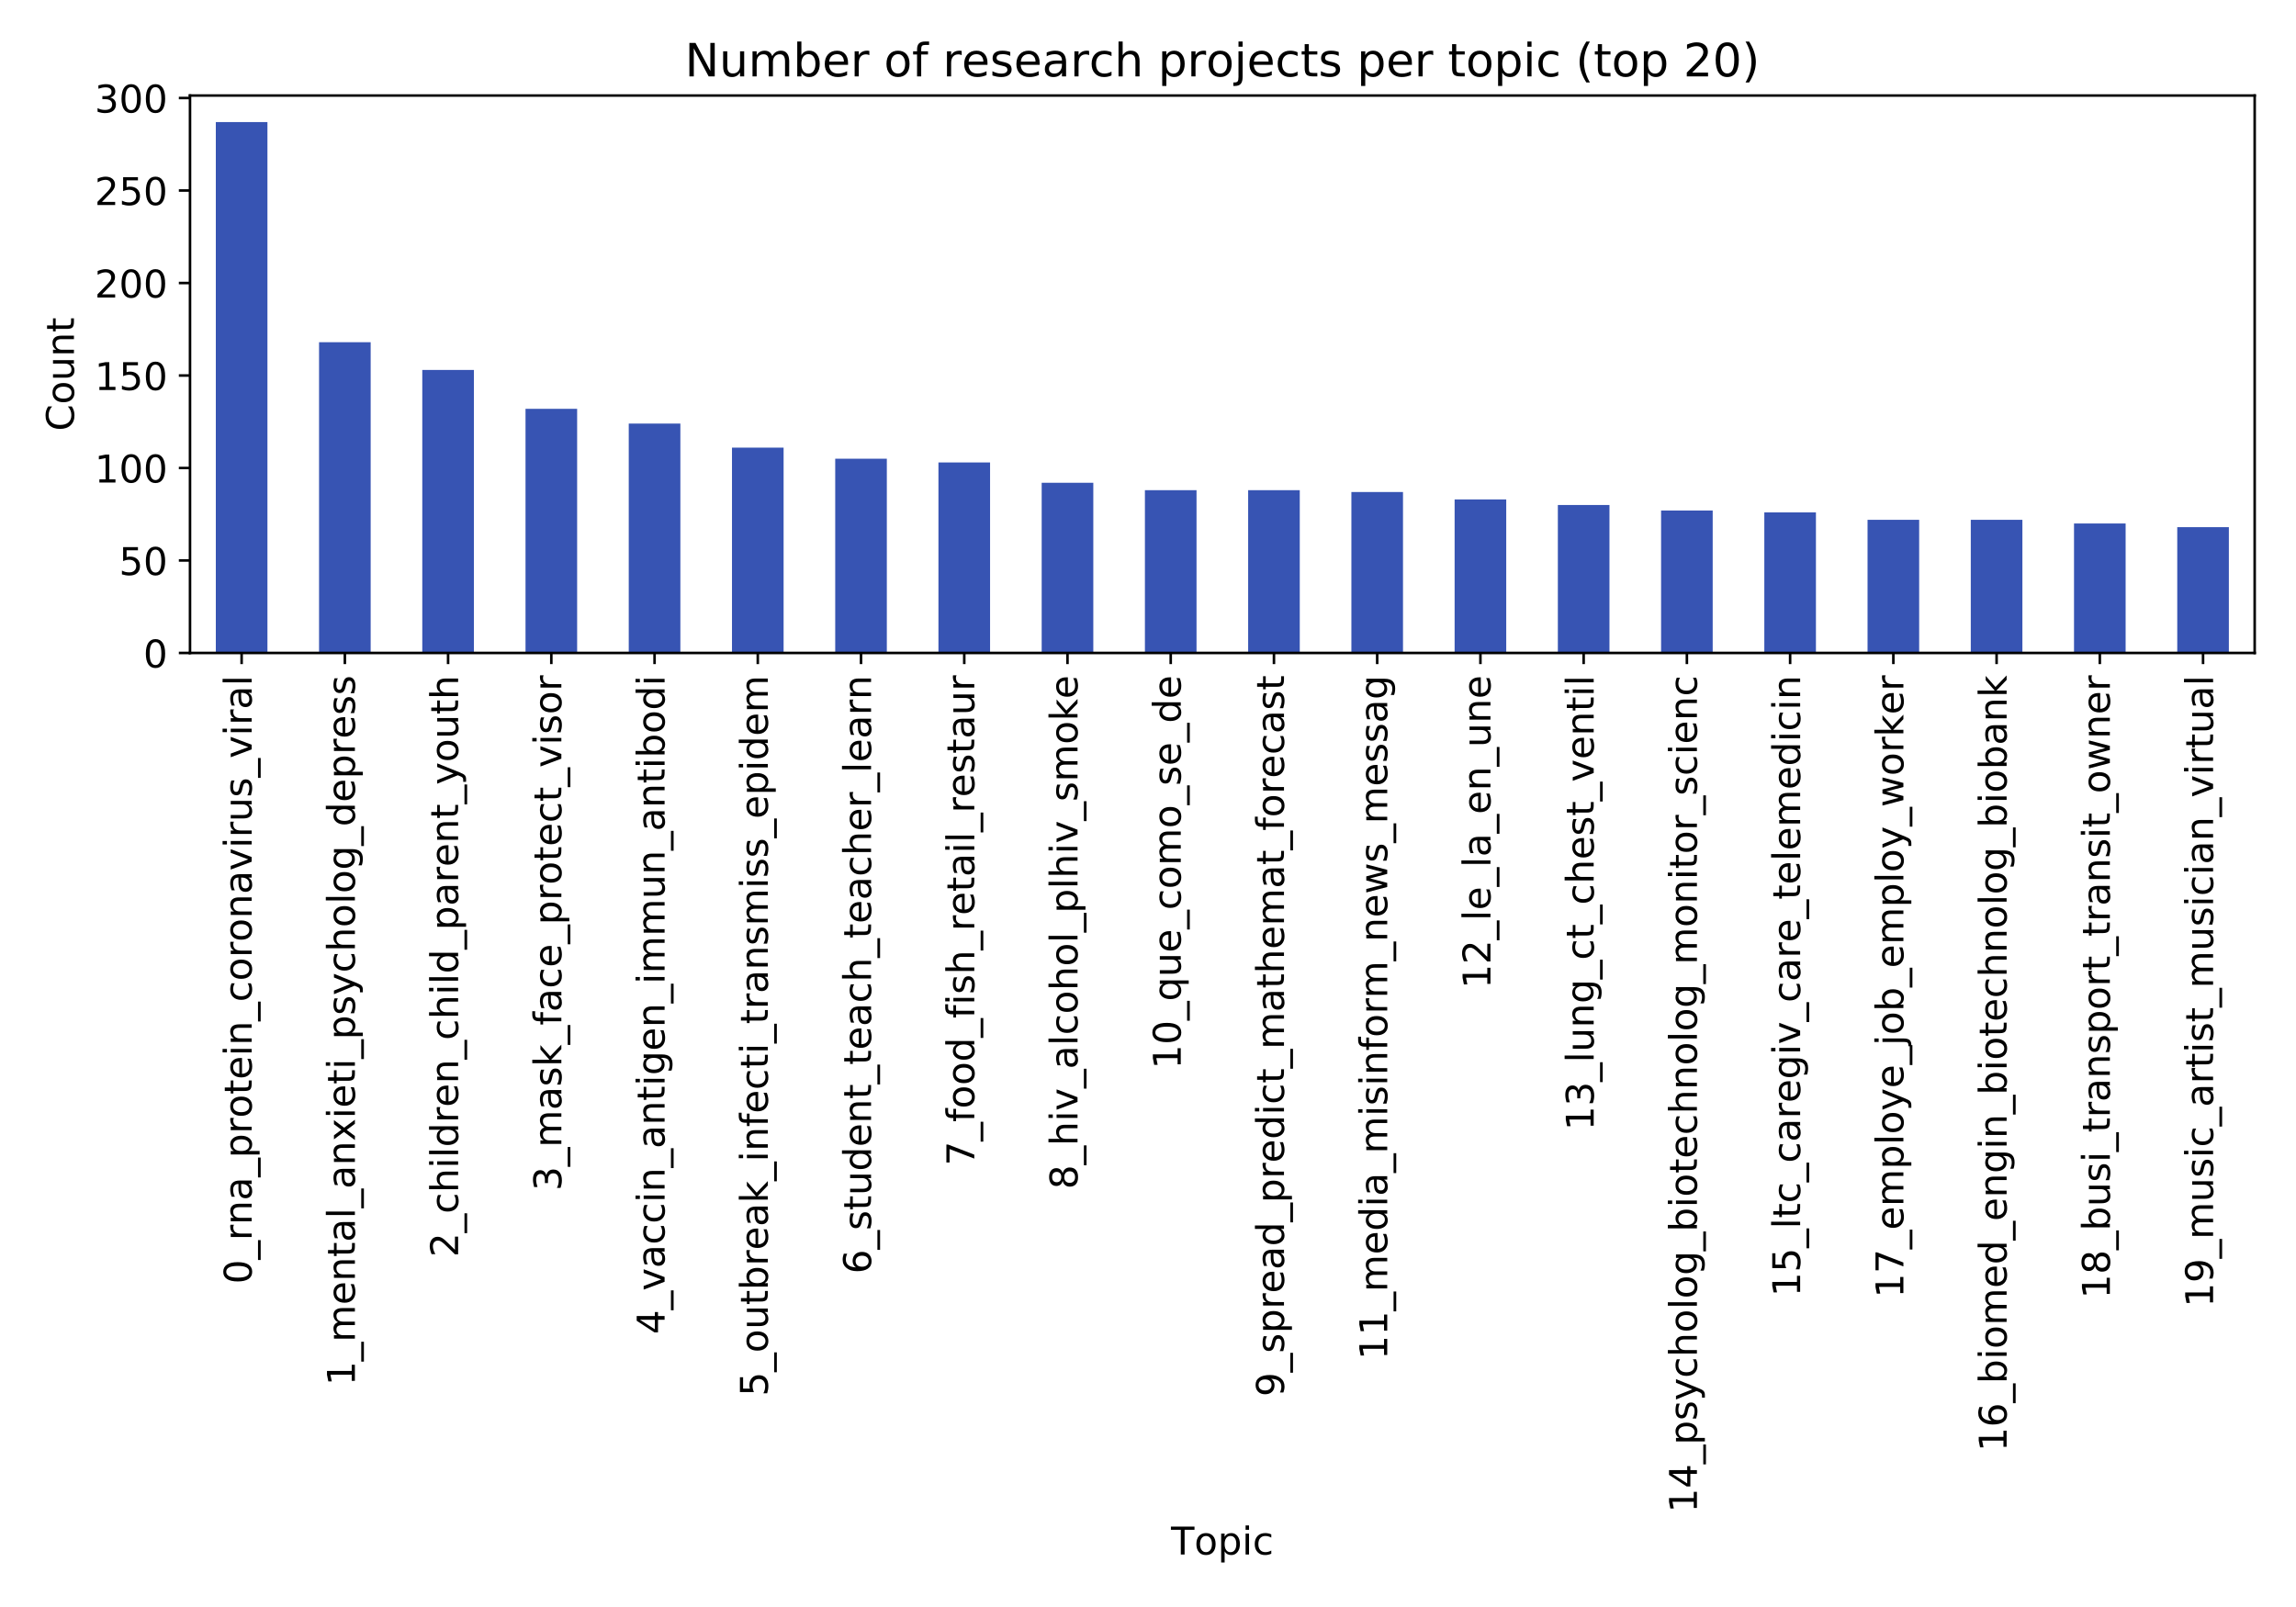 <?xml version="1.0" encoding="utf-8" standalone="no"?>
<!DOCTYPE svg PUBLIC "-//W3C//DTD SVG 1.1//EN"
  "http://www.w3.org/Graphics/SVG/1.1/DTD/svg11.dtd">
<!-- Created with matplotlib (https://matplotlib.org/) -->
<svg height="504pt" version="1.1" viewBox="0 0 720 504" width="720pt" xmlns="http://www.w3.org/2000/svg" xmlns:xlink="http://www.w3.org/1999/xlink">
 <defs>
  <style type="text/css">
*{stroke-linecap:butt;stroke-linejoin:round;}
  </style>
 </defs>
 <g id="figure_1">
  <g id="patch_1">
   <path d="M 0 504 
L 720 504 
L 720 0 
L 0 0 
z
" style="fill:#ffffff;"/>
  </g>
  <g id="axes_1">
   <g id="patch_2">
    <path d="M 59.585 204.79 
L 707.04 204.79 
L 707.04 29.96 
L 59.585 29.96 
z
" style="fill:#ffffff;"/>
   </g>
   <g id="patch_3">
    <path clip-path="url(#pa064ddc0d2)" d="M 67.678 204.79 
L 83.865 204.79 
L 83.865 38.285 
L 67.678 38.285 
z
" style="fill:#3754b3;"/>
   </g>
   <g id="patch_4">
    <path clip-path="url(#pa064ddc0d2)" d="M 100.051 204.79 
L 116.237 204.79 
L 116.237 107.324 
L 100.051 107.324 
z
" style="fill:#3754b3;"/>
   </g>
   <g id="patch_5">
    <path clip-path="url(#pa064ddc0d2)" d="M 132.424 204.79 
L 148.61 204.79 
L 148.61 116.026 
L 132.424 116.026 
z
" style="fill:#3754b3;"/>
   </g>
   <g id="patch_6">
    <path clip-path="url(#pa064ddc0d2)" d="M 164.796 204.79 
L 180.983 204.79 
L 180.983 128.209 
L 164.796 128.209 
z
" style="fill:#3754b3;"/>
   </g>
   <g id="patch_7">
    <path clip-path="url(#pa064ddc0d2)" d="M 197.169 204.79 
L 213.356 204.79 
L 213.356 132.851 
L 197.169 132.851 
z
" style="fill:#3754b3;"/>
   </g>
   <g id="patch_8">
    <path clip-path="url(#pa064ddc0d2)" d="M 229.542 204.79 
L 245.728 204.79 
L 245.728 140.393 
L 229.542 140.393 
z
" style="fill:#3754b3;"/>
   </g>
   <g id="patch_9">
    <path clip-path="url(#pa064ddc0d2)" d="M 261.915 204.79 
L 278.101 204.79 
L 278.101 143.874 
L 261.915 143.874 
z
" style="fill:#3754b3;"/>
   </g>
   <g id="patch_10">
    <path clip-path="url(#pa064ddc0d2)" d="M 294.287 204.79 
L 310.474 204.79 
L 310.474 145.034 
L 294.287 145.034 
z
" style="fill:#3754b3;"/>
   </g>
   <g id="patch_11">
    <path clip-path="url(#pa064ddc0d2)" d="M 326.66 204.79 
L 342.847 204.79 
L 342.847 151.416 
L 326.66 151.416 
z
" style="fill:#3754b3;"/>
   </g>
   <g id="patch_12">
    <path clip-path="url(#pa064ddc0d2)" d="M 359.033 204.79 
L 375.219 204.79 
L 375.219 153.736 
L 359.033 153.736 
z
" style="fill:#3754b3;"/>
   </g>
   <g id="patch_13">
    <path clip-path="url(#pa064ddc0d2)" d="M 391.406 204.79 
L 407.592 204.79 
L 407.592 153.736 
L 391.406 153.736 
z
" style="fill:#3754b3;"/>
   </g>
   <g id="patch_14">
    <path clip-path="url(#pa064ddc0d2)" d="M 423.778 204.79 
L 439.965 204.79 
L 439.965 154.316 
L 423.778 154.316 
z
" style="fill:#3754b3;"/>
   </g>
   <g id="patch_15">
    <path clip-path="url(#pa064ddc0d2)" d="M 456.151 204.79 
L 472.338 204.79 
L 472.338 156.637 
L 456.151 156.637 
z
" style="fill:#3754b3;"/>
   </g>
   <g id="patch_16">
    <path clip-path="url(#pa064ddc0d2)" d="M 488.524 204.79 
L 504.71 204.79 
L 504.71 158.378 
L 488.524 158.378 
z
" style="fill:#3754b3;"/>
   </g>
   <g id="patch_17">
    <path clip-path="url(#pa064ddc0d2)" d="M 520.897 204.79 
L 537.083 204.79 
L 537.083 160.118 
L 520.897 160.118 
z
" style="fill:#3754b3;"/>
   </g>
   <g id="patch_18">
    <path clip-path="url(#pa064ddc0d2)" d="M 553.269 204.79 
L 569.456 204.79 
L 569.456 160.698 
L 553.269 160.698 
z
" style="fill:#3754b3;"/>
   </g>
   <g id="patch_19">
    <path clip-path="url(#pa064ddc0d2)" d="M 585.642 204.79 
L 601.829 204.79 
L 601.829 163.019 
L 585.642 163.019 
z
" style="fill:#3754b3;"/>
   </g>
   <g id="patch_20">
    <path clip-path="url(#pa064ddc0d2)" d="M 618.015 204.79 
L 634.201 204.79 
L 634.201 163.019 
L 618.015 163.019 
z
" style="fill:#3754b3;"/>
   </g>
   <g id="patch_21">
    <path clip-path="url(#pa064ddc0d2)" d="M 650.388 204.79 
L 666.574 204.79 
L 666.574 164.179 
L 650.388 164.179 
z
" style="fill:#3754b3;"/>
   </g>
   <g id="patch_22">
    <path clip-path="url(#pa064ddc0d2)" d="M 682.76 204.79 
L 698.947 204.79 
L 698.947 165.339 
L 682.76 165.339 
z
" style="fill:#3754b3;"/>
   </g>
   <g id="matplotlib.axis_1">
    <g id="xtick_1">
     <g id="line2d_1">
      <defs>
       <path d="M 0 0 
L 0 3.5 
" id="mef85e0179b" style="stroke:#000000;stroke-width:0.8;"/>
      </defs>
      <g>
       <use style="stroke:#000000;stroke-width:0.8;" x="75.771" xlink:href="#mef85e0179b" y="204.79"/>
      </g>
     </g>
     <g id="text_1">
      <!-- 0_rna_protein_coronavirus_viral -->
      <defs>
       <path d="M 31.781 66.406 
Q 24.172 66.406 20.328 58.906 
Q 16.5 51.422 16.5 36.375 
Q 16.5 21.391 20.328 13.891 
Q 24.172 6.391 31.781 6.391 
Q 39.453 6.391 43.281 13.891 
Q 47.125 21.391 47.125 36.375 
Q 47.125 51.422 43.281 58.906 
Q 39.453 66.406 31.781 66.406 
z
M 31.781 74.219 
Q 44.047 74.219 50.516 64.516 
Q 56.984 54.828 56.984 36.375 
Q 56.984 17.969 50.516 8.266 
Q 44.047 -1.422 31.781 -1.422 
Q 19.531 -1.422 13.062 8.266 
Q 6.594 17.969 6.594 36.375 
Q 6.594 54.828 13.062 64.516 
Q 19.531 74.219 31.781 74.219 
z
" id="DejaVuSans-48"/>
       <path d="M 50.984 -16.609 
L 50.984 -23.578 
L -0.984 -23.578 
L -0.984 -16.609 
z
" id="DejaVuSans-95"/>
       <path d="M 41.109 46.297 
Q 39.594 47.172 37.812 47.578 
Q 36.031 48 33.891 48 
Q 26.266 48 22.188 43.047 
Q 18.109 38.094 18.109 28.812 
L 18.109 0 
L 9.078 0 
L 9.078 54.688 
L 18.109 54.688 
L 18.109 46.188 
Q 20.953 51.172 25.484 53.578 
Q 30.031 56 36.531 56 
Q 37.453 56 38.578 55.875 
Q 39.703 55.766 41.062 55.516 
z
" id="DejaVuSans-114"/>
       <path d="M 54.891 33.016 
L 54.891 0 
L 45.906 0 
L 45.906 32.719 
Q 45.906 40.484 42.875 44.328 
Q 39.844 48.188 33.797 48.188 
Q 26.516 48.188 22.312 43.547 
Q 18.109 38.922 18.109 30.906 
L 18.109 0 
L 9.078 0 
L 9.078 54.688 
L 18.109 54.688 
L 18.109 46.188 
Q 21.344 51.125 25.703 53.562 
Q 30.078 56 35.797 56 
Q 45.219 56 50.047 50.172 
Q 54.891 44.344 54.891 33.016 
z
" id="DejaVuSans-110"/>
       <path d="M 34.281 27.484 
Q 23.391 27.484 19.188 25 
Q 14.984 22.516 14.984 16.5 
Q 14.984 11.719 18.141 8.906 
Q 21.297 6.109 26.703 6.109 
Q 34.188 6.109 38.703 11.406 
Q 43.219 16.703 43.219 25.484 
L 43.219 27.484 
z
M 52.203 31.203 
L 52.203 0 
L 43.219 0 
L 43.219 8.297 
Q 40.141 3.328 35.547 0.953 
Q 30.953 -1.422 24.312 -1.422 
Q 15.922 -1.422 10.953 3.297 
Q 6 8.016 6 15.922 
Q 6 25.141 12.172 29.828 
Q 18.359 34.516 30.609 34.516 
L 43.219 34.516 
L 43.219 35.406 
Q 43.219 41.609 39.141 45 
Q 35.062 48.391 27.688 48.391 
Q 23 48.391 18.547 47.266 
Q 14.109 46.141 10.016 43.891 
L 10.016 52.203 
Q 14.938 54.109 19.578 55.047 
Q 24.219 56 28.609 56 
Q 40.484 56 46.344 49.844 
Q 52.203 43.703 52.203 31.203 
z
" id="DejaVuSans-97"/>
       <path d="M 18.109 8.203 
L 18.109 -20.797 
L 9.078 -20.797 
L 9.078 54.688 
L 18.109 54.688 
L 18.109 46.391 
Q 20.953 51.266 25.266 53.625 
Q 29.594 56 35.594 56 
Q 45.562 56 51.781 48.094 
Q 58.016 40.188 58.016 27.297 
Q 58.016 14.406 51.781 6.484 
Q 45.562 -1.422 35.594 -1.422 
Q 29.594 -1.422 25.266 0.953 
Q 20.953 3.328 18.109 8.203 
z
M 48.688 27.297 
Q 48.688 37.203 44.609 42.844 
Q 40.531 48.484 33.406 48.484 
Q 26.266 48.484 22.188 42.844 
Q 18.109 37.203 18.109 27.297 
Q 18.109 17.391 22.188 11.75 
Q 26.266 6.109 33.406 6.109 
Q 40.531 6.109 44.609 11.75 
Q 48.688 17.391 48.688 27.297 
z
" id="DejaVuSans-112"/>
       <path d="M 30.609 48.391 
Q 23.391 48.391 19.188 42.75 
Q 14.984 37.109 14.984 27.297 
Q 14.984 17.484 19.156 11.844 
Q 23.344 6.203 30.609 6.203 
Q 37.797 6.203 41.984 11.859 
Q 46.188 17.531 46.188 27.297 
Q 46.188 37.016 41.984 42.703 
Q 37.797 48.391 30.609 48.391 
z
M 30.609 56 
Q 42.328 56 49.016 48.375 
Q 55.719 40.766 55.719 27.297 
Q 55.719 13.875 49.016 6.219 
Q 42.328 -1.422 30.609 -1.422 
Q 18.844 -1.422 12.172 6.219 
Q 5.516 13.875 5.516 27.297 
Q 5.516 40.766 12.172 48.375 
Q 18.844 56 30.609 56 
z
" id="DejaVuSans-111"/>
       <path d="M 18.312 70.219 
L 18.312 54.688 
L 36.812 54.688 
L 36.812 47.703 
L 18.312 47.703 
L 18.312 18.016 
Q 18.312 11.328 20.141 9.422 
Q 21.969 7.516 27.594 7.516 
L 36.812 7.516 
L 36.812 0 
L 27.594 0 
Q 17.188 0 13.234 3.875 
Q 9.281 7.766 9.281 18.016 
L 9.281 47.703 
L 2.688 47.703 
L 2.688 54.688 
L 9.281 54.688 
L 9.281 70.219 
z
" id="DejaVuSans-116"/>
       <path d="M 56.203 29.594 
L 56.203 25.203 
L 14.891 25.203 
Q 15.484 15.922 20.484 11.062 
Q 25.484 6.203 34.422 6.203 
Q 39.594 6.203 44.453 7.469 
Q 49.312 8.734 54.109 11.281 
L 54.109 2.781 
Q 49.266 0.734 44.188 -0.344 
Q 39.109 -1.422 33.891 -1.422 
Q 20.797 -1.422 13.156 6.188 
Q 5.516 13.812 5.516 26.812 
Q 5.516 40.234 12.766 48.109 
Q 20.016 56 32.328 56 
Q 43.359 56 49.781 48.891 
Q 56.203 41.797 56.203 29.594 
z
M 47.219 32.234 
Q 47.125 39.594 43.094 43.984 
Q 39.062 48.391 32.422 48.391 
Q 24.906 48.391 20.391 44.141 
Q 15.875 39.891 15.188 32.172 
z
" id="DejaVuSans-101"/>
       <path d="M 9.422 54.688 
L 18.406 54.688 
L 18.406 0 
L 9.422 0 
z
M 9.422 75.984 
L 18.406 75.984 
L 18.406 64.594 
L 9.422 64.594 
z
" id="DejaVuSans-105"/>
       <path d="M 48.781 52.594 
L 48.781 44.188 
Q 44.969 46.297 41.141 47.344 
Q 37.312 48.391 33.406 48.391 
Q 24.656 48.391 19.812 42.844 
Q 14.984 37.312 14.984 27.297 
Q 14.984 17.281 19.812 11.734 
Q 24.656 6.203 33.406 6.203 
Q 37.312 6.203 41.141 7.25 
Q 44.969 8.297 48.781 10.406 
L 48.781 2.094 
Q 45.016 0.344 40.984 -0.531 
Q 36.969 -1.422 32.422 -1.422 
Q 20.062 -1.422 12.781 6.344 
Q 5.516 14.109 5.516 27.297 
Q 5.516 40.672 12.859 48.328 
Q 20.219 56 33.016 56 
Q 37.156 56 41.109 55.141 
Q 45.062 54.297 48.781 52.594 
z
" id="DejaVuSans-99"/>
       <path d="M 2.984 54.688 
L 12.5 54.688 
L 29.594 8.797 
L 46.688 54.688 
L 56.203 54.688 
L 35.688 0 
L 23.484 0 
z
" id="DejaVuSans-118"/>
       <path d="M 8.5 21.578 
L 8.5 54.688 
L 17.484 54.688 
L 17.484 21.922 
Q 17.484 14.156 20.5 10.266 
Q 23.531 6.391 29.594 6.391 
Q 36.859 6.391 41.078 11.031 
Q 45.312 15.672 45.312 23.688 
L 45.312 54.688 
L 54.297 54.688 
L 54.297 0 
L 45.312 0 
L 45.312 8.406 
Q 42.047 3.422 37.719 1 
Q 33.406 -1.422 27.688 -1.422 
Q 18.266 -1.422 13.375 4.438 
Q 8.5 10.297 8.5 21.578 
z
M 31.109 56 
z
" id="DejaVuSans-117"/>
       <path d="M 44.281 53.078 
L 44.281 44.578 
Q 40.484 46.531 36.375 47.5 
Q 32.281 48.484 27.875 48.484 
Q 21.188 48.484 17.844 46.438 
Q 14.5 44.391 14.5 40.281 
Q 14.5 37.156 16.891 35.375 
Q 19.281 33.594 26.516 31.984 
L 29.594 31.297 
Q 39.156 29.25 43.188 25.516 
Q 47.219 21.781 47.219 15.094 
Q 47.219 7.469 41.188 3.016 
Q 35.156 -1.422 24.609 -1.422 
Q 20.219 -1.422 15.453 -0.562 
Q 10.688 0.297 5.422 2 
L 5.422 11.281 
Q 10.406 8.688 15.234 7.391 
Q 20.062 6.109 24.812 6.109 
Q 31.156 6.109 34.562 8.281 
Q 37.984 10.453 37.984 14.406 
Q 37.984 18.062 35.516 20.016 
Q 33.062 21.969 24.703 23.781 
L 21.578 24.516 
Q 13.234 26.266 9.516 29.906 
Q 5.812 33.547 5.812 39.891 
Q 5.812 47.609 11.281 51.797 
Q 16.75 56 26.812 56 
Q 31.781 56 36.172 55.266 
Q 40.578 54.547 44.281 53.078 
z
" id="DejaVuSans-115"/>
       <path d="M 9.422 75.984 
L 18.406 75.984 
L 18.406 0 
L 9.422 0 
z
" id="DejaVuSans-108"/>
      </defs>
      <g transform="translate(78.916 402.686)rotate(-90)scale(0.12 -0.12)">
       <use xlink:href="#DejaVuSans-48"/>
       <use x="63.623" xlink:href="#DejaVuSans-95"/>
       <use x="113.623" xlink:href="#DejaVuSans-114"/>
       <use x="154.721" xlink:href="#DejaVuSans-110"/>
       <use x="218.1" xlink:href="#DejaVuSans-97"/>
       <use x="279.379" xlink:href="#DejaVuSans-95"/>
       <use x="329.379" xlink:href="#DejaVuSans-112"/>
       <use x="392.855" xlink:href="#DejaVuSans-114"/>
       <use x="433.938" xlink:href="#DejaVuSans-111"/>
       <use x="495.119" xlink:href="#DejaVuSans-116"/>
       <use x="534.328" xlink:href="#DejaVuSans-101"/>
       <use x="595.852" xlink:href="#DejaVuSans-105"/>
       <use x="623.635" xlink:href="#DejaVuSans-110"/>
       <use x="687.014" xlink:href="#DejaVuSans-95"/>
       <use x="737.014" xlink:href="#DejaVuSans-99"/>
       <use x="791.994" xlink:href="#DejaVuSans-111"/>
       <use x="853.176" xlink:href="#DejaVuSans-114"/>
       <use x="894.258" xlink:href="#DejaVuSans-111"/>
       <use x="955.439" xlink:href="#DejaVuSans-110"/>
       <use x="1018.818" xlink:href="#DejaVuSans-97"/>
       <use x="1080.098" xlink:href="#DejaVuSans-118"/>
       <use x="1139.277" xlink:href="#DejaVuSans-105"/>
       <use x="1167.061" xlink:href="#DejaVuSans-114"/>
       <use x="1208.174" xlink:href="#DejaVuSans-117"/>
       <use x="1271.553" xlink:href="#DejaVuSans-115"/>
       <use x="1323.652" xlink:href="#DejaVuSans-95"/>
       <use x="1373.652" xlink:href="#DejaVuSans-118"/>
       <use x="1432.832" xlink:href="#DejaVuSans-105"/>
       <use x="1460.615" xlink:href="#DejaVuSans-114"/>
       <use x="1501.729" xlink:href="#DejaVuSans-97"/>
       <use x="1563.008" xlink:href="#DejaVuSans-108"/>
      </g>
     </g>
    </g>
    <g id="xtick_2">
     <g id="line2d_2">
      <g>
       <use style="stroke:#000000;stroke-width:0.8;" x="108.144" xlink:href="#mef85e0179b" y="204.79"/>
      </g>
     </g>
     <g id="text_2">
      <!-- 1_mental_anxieti_psycholog_depress -->
      <defs>
       <path d="M 12.406 8.297 
L 28.516 8.297 
L 28.516 63.922 
L 10.984 60.406 
L 10.984 69.391 
L 28.422 72.906 
L 38.281 72.906 
L 38.281 8.297 
L 54.391 8.297 
L 54.391 0 
L 12.406 0 
z
" id="DejaVuSans-49"/>
       <path d="M 52 44.188 
Q 55.375 50.25 60.062 53.125 
Q 64.75 56 71.094 56 
Q 79.641 56 84.281 50.016 
Q 88.922 44.047 88.922 33.016 
L 88.922 0 
L 79.891 0 
L 79.891 32.719 
Q 79.891 40.578 77.094 44.375 
Q 74.312 48.188 68.609 48.188 
Q 61.625 48.188 57.562 43.547 
Q 53.516 38.922 53.516 30.906 
L 53.516 0 
L 44.484 0 
L 44.484 32.719 
Q 44.484 40.625 41.703 44.406 
Q 38.922 48.188 33.109 48.188 
Q 26.219 48.188 22.156 43.531 
Q 18.109 38.875 18.109 30.906 
L 18.109 0 
L 9.078 0 
L 9.078 54.688 
L 18.109 54.688 
L 18.109 46.188 
Q 21.188 51.219 25.484 53.609 
Q 29.781 56 35.688 56 
Q 41.656 56 45.828 52.969 
Q 50 49.953 52 44.188 
z
" id="DejaVuSans-109"/>
       <path d="M 54.891 54.688 
L 35.109 28.078 
L 55.906 0 
L 45.312 0 
L 29.391 21.484 
L 13.484 0 
L 2.875 0 
L 24.125 28.609 
L 4.688 54.688 
L 15.281 54.688 
L 29.781 35.203 
L 44.281 54.688 
z
" id="DejaVuSans-120"/>
       <path d="M 32.172 -5.078 
Q 28.375 -14.844 24.75 -17.812 
Q 21.141 -20.797 15.094 -20.797 
L 7.906 -20.797 
L 7.906 -13.281 
L 13.188 -13.281 
Q 16.891 -13.281 18.938 -11.516 
Q 21 -9.766 23.484 -3.219 
L 25.094 0.875 
L 2.984 54.688 
L 12.5 54.688 
L 29.594 11.922 
L 46.688 54.688 
L 56.203 54.688 
z
" id="DejaVuSans-121"/>
       <path d="M 54.891 33.016 
L 54.891 0 
L 45.906 0 
L 45.906 32.719 
Q 45.906 40.484 42.875 44.328 
Q 39.844 48.188 33.797 48.188 
Q 26.516 48.188 22.312 43.547 
Q 18.109 38.922 18.109 30.906 
L 18.109 0 
L 9.078 0 
L 9.078 75.984 
L 18.109 75.984 
L 18.109 46.188 
Q 21.344 51.125 25.703 53.562 
Q 30.078 56 35.797 56 
Q 45.219 56 50.047 50.172 
Q 54.891 44.344 54.891 33.016 
z
" id="DejaVuSans-104"/>
       <path d="M 45.406 27.984 
Q 45.406 37.75 41.375 43.109 
Q 37.359 48.484 30.078 48.484 
Q 22.859 48.484 18.828 43.109 
Q 14.797 37.75 14.797 27.984 
Q 14.797 18.266 18.828 12.891 
Q 22.859 7.516 30.078 7.516 
Q 37.359 7.516 41.375 12.891 
Q 45.406 18.266 45.406 27.984 
z
M 54.391 6.781 
Q 54.391 -7.172 48.188 -13.984 
Q 42 -20.797 29.203 -20.797 
Q 24.469 -20.797 20.266 -20.094 
Q 16.062 -19.391 12.109 -17.922 
L 12.109 -9.188 
Q 16.062 -11.328 19.922 -12.344 
Q 23.781 -13.375 27.781 -13.375 
Q 36.625 -13.375 41.016 -8.766 
Q 45.406 -4.156 45.406 5.172 
L 45.406 9.625 
Q 42.625 4.781 38.281 2.391 
Q 33.938 0 27.875 0 
Q 17.828 0 11.672 7.656 
Q 5.516 15.328 5.516 27.984 
Q 5.516 40.672 11.672 48.328 
Q 17.828 56 27.875 56 
Q 33.938 56 38.281 53.609 
Q 42.625 51.219 45.406 46.391 
L 45.406 54.688 
L 54.391 54.688 
z
" id="DejaVuSans-103"/>
       <path d="M 45.406 46.391 
L 45.406 75.984 
L 54.391 75.984 
L 54.391 0 
L 45.406 0 
L 45.406 8.203 
Q 42.578 3.328 38.25 0.953 
Q 33.938 -1.422 27.875 -1.422 
Q 17.969 -1.422 11.734 6.484 
Q 5.516 14.406 5.516 27.297 
Q 5.516 40.188 11.734 48.094 
Q 17.969 56 27.875 56 
Q 33.938 56 38.25 53.625 
Q 42.578 51.266 45.406 46.391 
z
M 14.797 27.297 
Q 14.797 17.391 18.875 11.75 
Q 22.953 6.109 30.078 6.109 
Q 37.203 6.109 41.297 11.75 
Q 45.406 17.391 45.406 27.297 
Q 45.406 37.203 41.297 42.844 
Q 37.203 48.484 30.078 48.484 
Q 22.953 48.484 18.875 42.844 
Q 14.797 37.203 14.797 27.297 
z
" id="DejaVuSans-100"/>
      </defs>
      <g transform="translate(111.288 434.559)rotate(-90)scale(0.12 -0.12)">
       <use xlink:href="#DejaVuSans-49"/>
       <use x="63.623" xlink:href="#DejaVuSans-95"/>
       <use x="113.623" xlink:href="#DejaVuSans-109"/>
       <use x="211.035" xlink:href="#DejaVuSans-101"/>
       <use x="272.559" xlink:href="#DejaVuSans-110"/>
       <use x="335.938" xlink:href="#DejaVuSans-116"/>
       <use x="375.146" xlink:href="#DejaVuSans-97"/>
       <use x="436.426" xlink:href="#DejaVuSans-108"/>
       <use x="464.209" xlink:href="#DejaVuSans-95"/>
       <use x="514.209" xlink:href="#DejaVuSans-97"/>
       <use x="575.488" xlink:href="#DejaVuSans-110"/>
       <use x="638.867" xlink:href="#DejaVuSans-120"/>
       <use x="698.047" xlink:href="#DejaVuSans-105"/>
       <use x="725.83" xlink:href="#DejaVuSans-101"/>
       <use x="787.354" xlink:href="#DejaVuSans-116"/>
       <use x="826.562" xlink:href="#DejaVuSans-105"/>
       <use x="854.346" xlink:href="#DejaVuSans-95"/>
       <use x="904.346" xlink:href="#DejaVuSans-112"/>
       <use x="967.822" xlink:href="#DejaVuSans-115"/>
       <use x="1019.922" xlink:href="#DejaVuSans-121"/>
       <use x="1079.102" xlink:href="#DejaVuSans-99"/>
       <use x="1134.082" xlink:href="#DejaVuSans-104"/>
       <use x="1197.461" xlink:href="#DejaVuSans-111"/>
       <use x="1258.643" xlink:href="#DejaVuSans-108"/>
       <use x="1286.426" xlink:href="#DejaVuSans-111"/>
       <use x="1347.607" xlink:href="#DejaVuSans-103"/>
       <use x="1411.084" xlink:href="#DejaVuSans-95"/>
       <use x="1461.084" xlink:href="#DejaVuSans-100"/>
       <use x="1524.561" xlink:href="#DejaVuSans-101"/>
       <use x="1586.084" xlink:href="#DejaVuSans-112"/>
       <use x="1649.561" xlink:href="#DejaVuSans-114"/>
       <use x="1690.643" xlink:href="#DejaVuSans-101"/>
       <use x="1752.166" xlink:href="#DejaVuSans-115"/>
       <use x="1804.266" xlink:href="#DejaVuSans-115"/>
      </g>
     </g>
    </g>
    <g id="xtick_3">
     <g id="line2d_3">
      <g>
       <use style="stroke:#000000;stroke-width:0.8;" x="140.517" xlink:href="#mef85e0179b" y="204.79"/>
      </g>
     </g>
     <g id="text_3">
      <!-- 2_children_child_parent_youth -->
      <defs>
       <path d="M 19.188 8.297 
L 53.609 8.297 
L 53.609 0 
L 7.328 0 
L 7.328 8.297 
Q 12.938 14.109 22.625 23.891 
Q 32.328 33.688 34.812 36.531 
Q 39.547 41.844 41.422 45.531 
Q 43.312 49.219 43.312 52.781 
Q 43.312 58.594 39.234 62.25 
Q 35.156 65.922 28.609 65.922 
Q 23.969 65.922 18.812 64.312 
Q 13.672 62.703 7.812 59.422 
L 7.812 69.391 
Q 13.766 71.781 18.938 73 
Q 24.125 74.219 28.422 74.219 
Q 39.75 74.219 46.484 68.547 
Q 53.219 62.891 53.219 53.422 
Q 53.219 48.922 51.531 44.891 
Q 49.859 40.875 45.406 35.406 
Q 44.188 33.984 37.641 27.219 
Q 31.109 20.453 19.188 8.297 
z
" id="DejaVuSans-50"/>
      </defs>
      <g transform="translate(143.661 394.274)rotate(-90)scale(0.12 -0.12)">
       <use xlink:href="#DejaVuSans-50"/>
       <use x="63.623" xlink:href="#DejaVuSans-95"/>
       <use x="113.623" xlink:href="#DejaVuSans-99"/>
       <use x="168.604" xlink:href="#DejaVuSans-104"/>
       <use x="231.982" xlink:href="#DejaVuSans-105"/>
       <use x="259.766" xlink:href="#DejaVuSans-108"/>
       <use x="287.549" xlink:href="#DejaVuSans-100"/>
       <use x="351.025" xlink:href="#DejaVuSans-114"/>
       <use x="392.107" xlink:href="#DejaVuSans-101"/>
       <use x="453.631" xlink:href="#DejaVuSans-110"/>
       <use x="517.01" xlink:href="#DejaVuSans-95"/>
       <use x="567.01" xlink:href="#DejaVuSans-99"/>
       <use x="621.99" xlink:href="#DejaVuSans-104"/>
       <use x="685.369" xlink:href="#DejaVuSans-105"/>
       <use x="713.152" xlink:href="#DejaVuSans-108"/>
       <use x="740.936" xlink:href="#DejaVuSans-100"/>
       <use x="804.412" xlink:href="#DejaVuSans-95"/>
       <use x="854.412" xlink:href="#DejaVuSans-112"/>
       <use x="917.889" xlink:href="#DejaVuSans-97"/>
       <use x="979.168" xlink:href="#DejaVuSans-114"/>
       <use x="1020.25" xlink:href="#DejaVuSans-101"/>
       <use x="1081.773" xlink:href="#DejaVuSans-110"/>
       <use x="1145.152" xlink:href="#DejaVuSans-116"/>
       <use x="1184.361" xlink:href="#DejaVuSans-95"/>
       <use x="1234.361" xlink:href="#DejaVuSans-121"/>
       <use x="1293.541" xlink:href="#DejaVuSans-111"/>
       <use x="1354.723" xlink:href="#DejaVuSans-117"/>
       <use x="1418.102" xlink:href="#DejaVuSans-116"/>
       <use x="1457.311" xlink:href="#DejaVuSans-104"/>
      </g>
     </g>
    </g>
    <g id="xtick_4">
     <g id="line2d_4">
      <g>
       <use style="stroke:#000000;stroke-width:0.8;" x="172.89" xlink:href="#mef85e0179b" y="204.79"/>
      </g>
     </g>
     <g id="text_4">
      <!-- 3_mask_face_protect_visor -->
      <defs>
       <path d="M 40.578 39.312 
Q 47.656 37.797 51.625 33 
Q 55.609 28.219 55.609 21.188 
Q 55.609 10.406 48.188 4.484 
Q 40.766 -1.422 27.094 -1.422 
Q 22.516 -1.422 17.656 -0.516 
Q 12.797 0.391 7.625 2.203 
L 7.625 11.719 
Q 11.719 9.328 16.594 8.109 
Q 21.484 6.891 26.812 6.891 
Q 36.078 6.891 40.938 10.547 
Q 45.797 14.203 45.797 21.188 
Q 45.797 27.641 41.281 31.266 
Q 36.766 34.906 28.719 34.906 
L 20.219 34.906 
L 20.219 43.016 
L 29.109 43.016 
Q 36.375 43.016 40.234 45.922 
Q 44.094 48.828 44.094 54.297 
Q 44.094 59.906 40.109 62.906 
Q 36.141 65.922 28.719 65.922 
Q 24.656 65.922 20.016 65.031 
Q 15.375 64.156 9.812 62.312 
L 9.812 71.094 
Q 15.438 72.656 20.344 73.438 
Q 25.25 74.219 29.594 74.219 
Q 40.828 74.219 47.359 69.109 
Q 53.906 64.016 53.906 55.328 
Q 53.906 49.266 50.438 45.094 
Q 46.969 40.922 40.578 39.312 
z
" id="DejaVuSans-51"/>
       <path d="M 9.078 75.984 
L 18.109 75.984 
L 18.109 31.109 
L 44.922 54.688 
L 56.391 54.688 
L 27.391 29.109 
L 57.625 0 
L 45.906 0 
L 18.109 26.703 
L 18.109 0 
L 9.078 0 
z
" id="DejaVuSans-107"/>
       <path d="M 37.109 75.984 
L 37.109 68.5 
L 28.516 68.5 
Q 23.688 68.5 21.797 66.547 
Q 19.922 64.594 19.922 59.516 
L 19.922 54.688 
L 34.719 54.688 
L 34.719 47.703 
L 19.922 47.703 
L 19.922 0 
L 10.891 0 
L 10.891 47.703 
L 2.297 47.703 
L 2.297 54.688 
L 10.891 54.688 
L 10.891 58.5 
Q 10.891 67.625 15.141 71.797 
Q 19.391 75.984 28.609 75.984 
z
" id="DejaVuSans-102"/>
      </defs>
      <g transform="translate(176.034 373.471)rotate(-90)scale(0.12 -0.12)">
       <use xlink:href="#DejaVuSans-51"/>
       <use x="63.623" xlink:href="#DejaVuSans-95"/>
       <use x="113.623" xlink:href="#DejaVuSans-109"/>
       <use x="211.035" xlink:href="#DejaVuSans-97"/>
       <use x="272.314" xlink:href="#DejaVuSans-115"/>
       <use x="324.414" xlink:href="#DejaVuSans-107"/>
       <use x="382.324" xlink:href="#DejaVuSans-95"/>
       <use x="432.324" xlink:href="#DejaVuSans-102"/>
       <use x="467.529" xlink:href="#DejaVuSans-97"/>
       <use x="528.809" xlink:href="#DejaVuSans-99"/>
       <use x="583.789" xlink:href="#DejaVuSans-101"/>
       <use x="645.312" xlink:href="#DejaVuSans-95"/>
       <use x="695.312" xlink:href="#DejaVuSans-112"/>
       <use x="758.789" xlink:href="#DejaVuSans-114"/>
       <use x="799.871" xlink:href="#DejaVuSans-111"/>
       <use x="861.053" xlink:href="#DejaVuSans-116"/>
       <use x="900.262" xlink:href="#DejaVuSans-101"/>
       <use x="961.785" xlink:href="#DejaVuSans-99"/>
       <use x="1016.766" xlink:href="#DejaVuSans-116"/>
       <use x="1055.975" xlink:href="#DejaVuSans-95"/>
       <use x="1105.975" xlink:href="#DejaVuSans-118"/>
       <use x="1165.154" xlink:href="#DejaVuSans-105"/>
       <use x="1192.938" xlink:href="#DejaVuSans-115"/>
       <use x="1245.037" xlink:href="#DejaVuSans-111"/>
       <use x="1306.219" xlink:href="#DejaVuSans-114"/>
      </g>
     </g>
    </g>
    <g id="xtick_5">
     <g id="line2d_5">
      <g>
       <use style="stroke:#000000;stroke-width:0.8;" x="205.262" xlink:href="#mef85e0179b" y="204.79"/>
      </g>
     </g>
     <g id="text_5">
      <!-- 4_vaccin_antigen_immun_antibodi -->
      <defs>
       <path d="M 37.797 64.312 
L 12.891 25.391 
L 37.797 25.391 
z
M 35.203 72.906 
L 47.609 72.906 
L 47.609 25.391 
L 58.016 25.391 
L 58.016 17.188 
L 47.609 17.188 
L 47.609 0 
L 37.797 0 
L 37.797 17.188 
L 4.891 17.188 
L 4.891 26.703 
z
" id="DejaVuSans-52"/>
       <path d="M 48.688 27.297 
Q 48.688 37.203 44.609 42.844 
Q 40.531 48.484 33.406 48.484 
Q 26.266 48.484 22.188 42.844 
Q 18.109 37.203 18.109 27.297 
Q 18.109 17.391 22.188 11.75 
Q 26.266 6.109 33.406 6.109 
Q 40.531 6.109 44.609 11.75 
Q 48.688 17.391 48.688 27.297 
z
M 18.109 46.391 
Q 20.953 51.266 25.266 53.625 
Q 29.594 56 35.594 56 
Q 45.562 56 51.781 48.094 
Q 58.016 40.188 58.016 27.297 
Q 58.016 14.406 51.781 6.484 
Q 45.562 -1.422 35.594 -1.422 
Q 29.594 -1.422 25.266 0.953 
Q 20.953 3.328 18.109 8.203 
L 18.109 0 
L 9.078 0 
L 9.078 75.984 
L 18.109 75.984 
z
" id="DejaVuSans-98"/>
      </defs>
      <g transform="translate(208.407 418.451)rotate(-90)scale(0.12 -0.12)">
       <use xlink:href="#DejaVuSans-52"/>
       <use x="63.623" xlink:href="#DejaVuSans-95"/>
       <use x="113.623" xlink:href="#DejaVuSans-118"/>
       <use x="172.803" xlink:href="#DejaVuSans-97"/>
       <use x="234.082" xlink:href="#DejaVuSans-99"/>
       <use x="289.062" xlink:href="#DejaVuSans-99"/>
       <use x="344.043" xlink:href="#DejaVuSans-105"/>
       <use x="371.826" xlink:href="#DejaVuSans-110"/>
       <use x="435.205" xlink:href="#DejaVuSans-95"/>
       <use x="485.205" xlink:href="#DejaVuSans-97"/>
       <use x="546.484" xlink:href="#DejaVuSans-110"/>
       <use x="609.863" xlink:href="#DejaVuSans-116"/>
       <use x="649.072" xlink:href="#DejaVuSans-105"/>
       <use x="676.855" xlink:href="#DejaVuSans-103"/>
       <use x="740.332" xlink:href="#DejaVuSans-101"/>
       <use x="801.855" xlink:href="#DejaVuSans-110"/>
       <use x="865.234" xlink:href="#DejaVuSans-95"/>
       <use x="915.234" xlink:href="#DejaVuSans-105"/>
       <use x="943.018" xlink:href="#DejaVuSans-109"/>
       <use x="1040.43" xlink:href="#DejaVuSans-109"/>
       <use x="1137.842" xlink:href="#DejaVuSans-117"/>
       <use x="1201.221" xlink:href="#DejaVuSans-110"/>
       <use x="1264.6" xlink:href="#DejaVuSans-95"/>
       <use x="1314.6" xlink:href="#DejaVuSans-97"/>
       <use x="1375.879" xlink:href="#DejaVuSans-110"/>
       <use x="1439.258" xlink:href="#DejaVuSans-116"/>
       <use x="1478.467" xlink:href="#DejaVuSans-105"/>
       <use x="1506.25" xlink:href="#DejaVuSans-98"/>
       <use x="1569.727" xlink:href="#DejaVuSans-111"/>
       <use x="1630.908" xlink:href="#DejaVuSans-100"/>
       <use x="1694.385" xlink:href="#DejaVuSans-105"/>
      </g>
     </g>
    </g>
    <g id="xtick_6">
     <g id="line2d_6">
      <g>
       <use style="stroke:#000000;stroke-width:0.8;" x="237.635" xlink:href="#mef85e0179b" y="204.79"/>
      </g>
     </g>
     <g id="text_6">
      <!-- 5_outbreak_infecti_transmiss_epidem -->
      <defs>
       <path d="M 10.797 72.906 
L 49.516 72.906 
L 49.516 64.594 
L 19.828 64.594 
L 19.828 46.734 
Q 21.969 47.469 24.109 47.828 
Q 26.266 48.188 28.422 48.188 
Q 40.625 48.188 47.75 41.5 
Q 54.891 34.812 54.891 23.391 
Q 54.891 11.625 47.562 5.094 
Q 40.234 -1.422 26.906 -1.422 
Q 22.312 -1.422 17.547 -0.641 
Q 12.797 0.141 7.719 1.703 
L 7.719 11.625 
Q 12.109 9.234 16.797 8.062 
Q 21.484 6.891 26.703 6.891 
Q 35.156 6.891 40.078 11.328 
Q 45.016 15.766 45.016 23.391 
Q 45.016 31 40.078 35.438 
Q 35.156 39.891 26.703 39.891 
Q 22.75 39.891 18.812 39.016 
Q 14.891 38.141 10.797 36.281 
z
" id="DejaVuSans-53"/>
      </defs>
      <g transform="translate(240.78 437.892)rotate(-90)scale(0.12 -0.12)">
       <use xlink:href="#DejaVuSans-53"/>
       <use x="63.623" xlink:href="#DejaVuSans-95"/>
       <use x="113.623" xlink:href="#DejaVuSans-111"/>
       <use x="174.805" xlink:href="#DejaVuSans-117"/>
       <use x="238.184" xlink:href="#DejaVuSans-116"/>
       <use x="277.393" xlink:href="#DejaVuSans-98"/>
       <use x="340.869" xlink:href="#DejaVuSans-114"/>
       <use x="381.951" xlink:href="#DejaVuSans-101"/>
       <use x="443.475" xlink:href="#DejaVuSans-97"/>
       <use x="504.754" xlink:href="#DejaVuSans-107"/>
       <use x="562.664" xlink:href="#DejaVuSans-95"/>
       <use x="612.664" xlink:href="#DejaVuSans-105"/>
       <use x="640.447" xlink:href="#DejaVuSans-110"/>
       <use x="703.826" xlink:href="#DejaVuSans-102"/>
       <use x="739.031" xlink:href="#DejaVuSans-101"/>
       <use x="800.555" xlink:href="#DejaVuSans-99"/>
       <use x="855.535" xlink:href="#DejaVuSans-116"/>
       <use x="894.744" xlink:href="#DejaVuSans-105"/>
       <use x="922.527" xlink:href="#DejaVuSans-95"/>
       <use x="972.527" xlink:href="#DejaVuSans-116"/>
       <use x="1011.736" xlink:href="#DejaVuSans-114"/>
       <use x="1052.85" xlink:href="#DejaVuSans-97"/>
       <use x="1114.129" xlink:href="#DejaVuSans-110"/>
       <use x="1177.508" xlink:href="#DejaVuSans-115"/>
       <use x="1229.607" xlink:href="#DejaVuSans-109"/>
       <use x="1327.02" xlink:href="#DejaVuSans-105"/>
       <use x="1354.803" xlink:href="#DejaVuSans-115"/>
       <use x="1406.902" xlink:href="#DejaVuSans-115"/>
       <use x="1459.002" xlink:href="#DejaVuSans-95"/>
       <use x="1509.002" xlink:href="#DejaVuSans-101"/>
       <use x="1570.525" xlink:href="#DejaVuSans-112"/>
       <use x="1634.002" xlink:href="#DejaVuSans-105"/>
       <use x="1661.785" xlink:href="#DejaVuSans-100"/>
       <use x="1725.262" xlink:href="#DejaVuSans-101"/>
       <use x="1786.785" xlink:href="#DejaVuSans-109"/>
      </g>
     </g>
    </g>
    <g id="xtick_7">
     <g id="line2d_7">
      <g>
       <use style="stroke:#000000;stroke-width:0.8;" x="270.008" xlink:href="#mef85e0179b" y="204.79"/>
      </g>
     </g>
     <g id="text_7">
      <!-- 6_student_teach_teacher_learn -->
      <defs>
       <path d="M 33.016 40.375 
Q 26.375 40.375 22.484 35.828 
Q 18.609 31.297 18.609 23.391 
Q 18.609 15.531 22.484 10.953 
Q 26.375 6.391 33.016 6.391 
Q 39.656 6.391 43.531 10.953 
Q 47.406 15.531 47.406 23.391 
Q 47.406 31.297 43.531 35.828 
Q 39.656 40.375 33.016 40.375 
z
M 52.594 71.297 
L 52.594 62.312 
Q 48.875 64.062 45.094 64.984 
Q 41.312 65.922 37.594 65.922 
Q 27.828 65.922 22.672 59.328 
Q 17.531 52.734 16.797 39.406 
Q 19.672 43.656 24.016 45.922 
Q 28.375 48.188 33.594 48.188 
Q 44.578 48.188 50.953 41.516 
Q 57.328 34.859 57.328 23.391 
Q 57.328 12.156 50.688 5.359 
Q 44.047 -1.422 33.016 -1.422 
Q 20.359 -1.422 13.672 8.266 
Q 6.984 17.969 6.984 36.375 
Q 6.984 53.656 15.188 63.938 
Q 23.391 74.219 37.203 74.219 
Q 40.922 74.219 44.703 73.484 
Q 48.484 72.75 52.594 71.297 
z
" id="DejaVuSans-54"/>
      </defs>
      <g transform="translate(273.152 399.511)rotate(-90)scale(0.12 -0.12)">
       <use xlink:href="#DejaVuSans-54"/>
       <use x="63.623" xlink:href="#DejaVuSans-95"/>
       <use x="113.623" xlink:href="#DejaVuSans-115"/>
       <use x="165.723" xlink:href="#DejaVuSans-116"/>
       <use x="204.932" xlink:href="#DejaVuSans-117"/>
       <use x="268.311" xlink:href="#DejaVuSans-100"/>
       <use x="331.787" xlink:href="#DejaVuSans-101"/>
       <use x="393.311" xlink:href="#DejaVuSans-110"/>
       <use x="456.689" xlink:href="#DejaVuSans-116"/>
       <use x="495.898" xlink:href="#DejaVuSans-95"/>
       <use x="545.898" xlink:href="#DejaVuSans-116"/>
       <use x="585.107" xlink:href="#DejaVuSans-101"/>
       <use x="646.631" xlink:href="#DejaVuSans-97"/>
       <use x="707.91" xlink:href="#DejaVuSans-99"/>
       <use x="762.891" xlink:href="#DejaVuSans-104"/>
       <use x="826.27" xlink:href="#DejaVuSans-95"/>
       <use x="876.27" xlink:href="#DejaVuSans-116"/>
       <use x="915.479" xlink:href="#DejaVuSans-101"/>
       <use x="977.002" xlink:href="#DejaVuSans-97"/>
       <use x="1038.281" xlink:href="#DejaVuSans-99"/>
       <use x="1093.262" xlink:href="#DejaVuSans-104"/>
       <use x="1156.641" xlink:href="#DejaVuSans-101"/>
       <use x="1218.164" xlink:href="#DejaVuSans-114"/>
       <use x="1259.277" xlink:href="#DejaVuSans-95"/>
       <use x="1309.277" xlink:href="#DejaVuSans-108"/>
       <use x="1337.061" xlink:href="#DejaVuSans-101"/>
       <use x="1398.584" xlink:href="#DejaVuSans-97"/>
       <use x="1459.863" xlink:href="#DejaVuSans-114"/>
       <use x="1500.961" xlink:href="#DejaVuSans-110"/>
      </g>
     </g>
    </g>
    <g id="xtick_8">
     <g id="line2d_8">
      <g>
       <use style="stroke:#000000;stroke-width:0.8;" x="302.381" xlink:href="#mef85e0179b" y="204.79"/>
      </g>
     </g>
     <g id="text_8">
      <!-- 7_food_fish_retail_restaur -->
      <defs>
       <path d="M 8.203 72.906 
L 55.078 72.906 
L 55.078 68.703 
L 28.609 0 
L 18.312 0 
L 43.219 64.594 
L 8.203 64.594 
z
" id="DejaVuSans-55"/>
      </defs>
      <g transform="translate(305.525 365.566)rotate(-90)scale(0.12 -0.12)">
       <use xlink:href="#DejaVuSans-55"/>
       <use x="63.623" xlink:href="#DejaVuSans-95"/>
       <use x="113.623" xlink:href="#DejaVuSans-102"/>
       <use x="148.828" xlink:href="#DejaVuSans-111"/>
       <use x="210.01" xlink:href="#DejaVuSans-111"/>
       <use x="271.191" xlink:href="#DejaVuSans-100"/>
       <use x="334.668" xlink:href="#DejaVuSans-95"/>
       <use x="384.668" xlink:href="#DejaVuSans-102"/>
       <use x="419.873" xlink:href="#DejaVuSans-105"/>
       <use x="447.656" xlink:href="#DejaVuSans-115"/>
       <use x="499.756" xlink:href="#DejaVuSans-104"/>
       <use x="563.135" xlink:href="#DejaVuSans-95"/>
       <use x="613.135" xlink:href="#DejaVuSans-114"/>
       <use x="654.217" xlink:href="#DejaVuSans-101"/>
       <use x="715.74" xlink:href="#DejaVuSans-116"/>
       <use x="754.949" xlink:href="#DejaVuSans-97"/>
       <use x="816.229" xlink:href="#DejaVuSans-105"/>
       <use x="844.012" xlink:href="#DejaVuSans-108"/>
       <use x="871.795" xlink:href="#DejaVuSans-95"/>
       <use x="921.795" xlink:href="#DejaVuSans-114"/>
       <use x="962.877" xlink:href="#DejaVuSans-101"/>
       <use x="1024.4" xlink:href="#DejaVuSans-115"/>
       <use x="1076.5" xlink:href="#DejaVuSans-116"/>
       <use x="1115.709" xlink:href="#DejaVuSans-97"/>
       <use x="1176.988" xlink:href="#DejaVuSans-117"/>
       <use x="1240.367" xlink:href="#DejaVuSans-114"/>
      </g>
     </g>
    </g>
    <g id="xtick_9">
     <g id="line2d_9">
      <g>
       <use style="stroke:#000000;stroke-width:0.8;" x="334.753" xlink:href="#mef85e0179b" y="204.79"/>
      </g>
     </g>
     <g id="text_9">
      <!-- 8_hiv_alcohol_plhiv_smoke -->
      <defs>
       <path d="M 31.781 34.625 
Q 24.75 34.625 20.719 30.859 
Q 16.703 27.094 16.703 20.516 
Q 16.703 13.922 20.719 10.156 
Q 24.75 6.391 31.781 6.391 
Q 38.812 6.391 42.859 10.172 
Q 46.922 13.969 46.922 20.516 
Q 46.922 27.094 42.891 30.859 
Q 38.875 34.625 31.781 34.625 
z
M 21.922 38.812 
Q 15.578 40.375 12.031 44.719 
Q 8.5 49.078 8.5 55.328 
Q 8.5 64.062 14.719 69.141 
Q 20.953 74.219 31.781 74.219 
Q 42.672 74.219 48.875 69.141 
Q 55.078 64.062 55.078 55.328 
Q 55.078 49.078 51.531 44.719 
Q 48 40.375 41.703 38.812 
Q 48.828 37.156 52.797 32.312 
Q 56.781 27.484 56.781 20.516 
Q 56.781 9.906 50.312 4.234 
Q 43.844 -1.422 31.781 -1.422 
Q 19.734 -1.422 13.25 4.234 
Q 6.781 9.906 6.781 20.516 
Q 6.781 27.484 10.781 32.312 
Q 14.797 37.156 21.922 38.812 
z
M 18.312 54.391 
Q 18.312 48.734 21.844 45.562 
Q 25.391 42.391 31.781 42.391 
Q 38.141 42.391 41.719 45.562 
Q 45.312 48.734 45.312 54.391 
Q 45.312 60.062 41.719 63.234 
Q 38.141 66.406 31.781 66.406 
Q 25.391 66.406 21.844 63.234 
Q 18.312 60.062 18.312 54.391 
z
" id="DejaVuSans-56"/>
      </defs>
      <g transform="translate(337.898 372.978)rotate(-90)scale(0.12 -0.12)">
       <use xlink:href="#DejaVuSans-56"/>
       <use x="63.623" xlink:href="#DejaVuSans-95"/>
       <use x="113.623" xlink:href="#DejaVuSans-104"/>
       <use x="177.002" xlink:href="#DejaVuSans-105"/>
       <use x="204.785" xlink:href="#DejaVuSans-118"/>
       <use x="263.965" xlink:href="#DejaVuSans-95"/>
       <use x="313.965" xlink:href="#DejaVuSans-97"/>
       <use x="375.244" xlink:href="#DejaVuSans-108"/>
       <use x="403.027" xlink:href="#DejaVuSans-99"/>
       <use x="458.008" xlink:href="#DejaVuSans-111"/>
       <use x="519.189" xlink:href="#DejaVuSans-104"/>
       <use x="582.568" xlink:href="#DejaVuSans-111"/>
       <use x="643.75" xlink:href="#DejaVuSans-108"/>
       <use x="671.533" xlink:href="#DejaVuSans-95"/>
       <use x="721.533" xlink:href="#DejaVuSans-112"/>
       <use x="785.01" xlink:href="#DejaVuSans-108"/>
       <use x="812.793" xlink:href="#DejaVuSans-104"/>
       <use x="876.172" xlink:href="#DejaVuSans-105"/>
       <use x="903.955" xlink:href="#DejaVuSans-118"/>
       <use x="963.135" xlink:href="#DejaVuSans-95"/>
       <use x="1013.135" xlink:href="#DejaVuSans-115"/>
       <use x="1065.234" xlink:href="#DejaVuSans-109"/>
       <use x="1162.646" xlink:href="#DejaVuSans-111"/>
       <use x="1223.828" xlink:href="#DejaVuSans-107"/>
       <use x="1281.691" xlink:href="#DejaVuSans-101"/>
      </g>
     </g>
    </g>
    <g id="xtick_10">
     <g id="line2d_10">
      <g>
       <use style="stroke:#000000;stroke-width:0.8;" x="367.126" xlink:href="#mef85e0179b" y="204.79"/>
      </g>
     </g>
     <g id="text_10">
      <!-- 10_que_como_se_de -->
      <defs>
       <path d="M 14.797 27.297 
Q 14.797 17.391 18.875 11.75 
Q 22.953 6.109 30.078 6.109 
Q 37.203 6.109 41.297 11.75 
Q 45.406 17.391 45.406 27.297 
Q 45.406 37.203 41.297 42.844 
Q 37.203 48.484 30.078 48.484 
Q 22.953 48.484 18.875 42.844 
Q 14.797 37.203 14.797 27.297 
z
M 45.406 8.203 
Q 42.578 3.328 38.25 0.953 
Q 33.938 -1.422 27.875 -1.422 
Q 17.969 -1.422 11.734 6.484 
Q 5.516 14.406 5.516 27.297 
Q 5.516 40.188 11.734 48.094 
Q 17.969 56 27.875 56 
Q 33.938 56 38.25 53.625 
Q 42.578 51.266 45.406 46.391 
L 45.406 54.688 
L 54.391 54.688 
L 54.391 -20.797 
L 45.406 -20.797 
z
" id="DejaVuSans-113"/>
      </defs>
      <g transform="translate(370.271 335.276)rotate(-90)scale(0.12 -0.12)">
       <use xlink:href="#DejaVuSans-49"/>
       <use x="63.623" xlink:href="#DejaVuSans-48"/>
       <use x="127.246" xlink:href="#DejaVuSans-95"/>
       <use x="177.246" xlink:href="#DejaVuSans-113"/>
       <use x="240.723" xlink:href="#DejaVuSans-117"/>
       <use x="304.102" xlink:href="#DejaVuSans-101"/>
       <use x="365.625" xlink:href="#DejaVuSans-95"/>
       <use x="415.625" xlink:href="#DejaVuSans-99"/>
       <use x="470.605" xlink:href="#DejaVuSans-111"/>
       <use x="531.787" xlink:href="#DejaVuSans-109"/>
       <use x="629.199" xlink:href="#DejaVuSans-111"/>
       <use x="690.381" xlink:href="#DejaVuSans-95"/>
       <use x="740.381" xlink:href="#DejaVuSans-115"/>
       <use x="792.48" xlink:href="#DejaVuSans-101"/>
       <use x="854.004" xlink:href="#DejaVuSans-95"/>
       <use x="904.004" xlink:href="#DejaVuSans-100"/>
       <use x="967.48" xlink:href="#DejaVuSans-101"/>
      </g>
     </g>
    </g>
    <g id="xtick_11">
     <g id="line2d_11">
      <g>
       <use style="stroke:#000000;stroke-width:0.8;" x="399.499" xlink:href="#mef85e0179b" y="204.79"/>
      </g>
     </g>
     <g id="text_11">
      <!-- 9_spread_predict_mathemat_forecast -->
      <defs>
       <path d="M 10.984 1.516 
L 10.984 10.5 
Q 14.703 8.734 18.5 7.812 
Q 22.312 6.891 25.984 6.891 
Q 35.75 6.891 40.891 13.453 
Q 46.047 20.016 46.781 33.406 
Q 43.953 29.203 39.594 26.953 
Q 35.25 24.703 29.984 24.703 
Q 19.047 24.703 12.672 31.312 
Q 6.297 37.938 6.297 49.422 
Q 6.297 60.641 12.938 67.422 
Q 19.578 74.219 30.609 74.219 
Q 43.266 74.219 49.922 64.516 
Q 56.594 54.828 56.594 36.375 
Q 56.594 19.141 48.406 8.859 
Q 40.234 -1.422 26.422 -1.422 
Q 22.703 -1.422 18.891 -0.688 
Q 15.094 0.047 10.984 1.516 
z
M 30.609 32.422 
Q 37.25 32.422 41.125 36.953 
Q 45.016 41.5 45.016 49.422 
Q 45.016 57.281 41.125 61.844 
Q 37.25 66.406 30.609 66.406 
Q 23.969 66.406 20.094 61.844 
Q 16.219 57.281 16.219 49.422 
Q 16.219 41.5 20.094 36.953 
Q 23.969 32.422 30.609 32.422 
z
" id="DejaVuSans-57"/>
      </defs>
      <g transform="translate(402.643 438.035)rotate(-90)scale(0.12 -0.12)">
       <use xlink:href="#DejaVuSans-57"/>
       <use x="63.623" xlink:href="#DejaVuSans-95"/>
       <use x="113.623" xlink:href="#DejaVuSans-115"/>
       <use x="165.723" xlink:href="#DejaVuSans-112"/>
       <use x="229.199" xlink:href="#DejaVuSans-114"/>
       <use x="270.281" xlink:href="#DejaVuSans-101"/>
       <use x="331.805" xlink:href="#DejaVuSans-97"/>
       <use x="393.084" xlink:href="#DejaVuSans-100"/>
       <use x="456.561" xlink:href="#DejaVuSans-95"/>
       <use x="506.561" xlink:href="#DejaVuSans-112"/>
       <use x="570.037" xlink:href="#DejaVuSans-114"/>
       <use x="611.119" xlink:href="#DejaVuSans-101"/>
       <use x="672.643" xlink:href="#DejaVuSans-100"/>
       <use x="736.119" xlink:href="#DejaVuSans-105"/>
       <use x="763.902" xlink:href="#DejaVuSans-99"/>
       <use x="818.883" xlink:href="#DejaVuSans-116"/>
       <use x="858.092" xlink:href="#DejaVuSans-95"/>
       <use x="908.092" xlink:href="#DejaVuSans-109"/>
       <use x="1005.504" xlink:href="#DejaVuSans-97"/>
       <use x="1066.783" xlink:href="#DejaVuSans-116"/>
       <use x="1105.992" xlink:href="#DejaVuSans-104"/>
       <use x="1169.371" xlink:href="#DejaVuSans-101"/>
       <use x="1230.895" xlink:href="#DejaVuSans-109"/>
       <use x="1328.307" xlink:href="#DejaVuSans-97"/>
       <use x="1389.586" xlink:href="#DejaVuSans-116"/>
       <use x="1428.795" xlink:href="#DejaVuSans-95"/>
       <use x="1478.795" xlink:href="#DejaVuSans-102"/>
       <use x="1514" xlink:href="#DejaVuSans-111"/>
       <use x="1575.182" xlink:href="#DejaVuSans-114"/>
       <use x="1616.264" xlink:href="#DejaVuSans-101"/>
       <use x="1677.787" xlink:href="#DejaVuSans-99"/>
       <use x="1732.768" xlink:href="#DejaVuSans-97"/>
       <use x="1794.047" xlink:href="#DejaVuSans-115"/>
       <use x="1846.146" xlink:href="#DejaVuSans-116"/>
      </g>
     </g>
    </g>
    <g id="xtick_12">
     <g id="line2d_12">
      <g>
       <use style="stroke:#000000;stroke-width:0.8;" x="431.872" xlink:href="#mef85e0179b" y="204.79"/>
      </g>
     </g>
     <g id="text_12">
      <!-- 11_media_misinform_news_messag -->
      <defs>
       <path d="M 4.203 54.688 
L 13.188 54.688 
L 24.422 12.016 
L 35.594 54.688 
L 46.188 54.688 
L 57.422 12.016 
L 68.609 54.688 
L 77.594 54.688 
L 63.281 0 
L 52.688 0 
L 40.922 44.828 
L 29.109 0 
L 18.5 0 
z
" id="DejaVuSans-119"/>
      </defs>
      <g transform="translate(435.016 426.438)rotate(-90)scale(0.12 -0.12)">
       <use xlink:href="#DejaVuSans-49"/>
       <use x="63.623" xlink:href="#DejaVuSans-49"/>
       <use x="127.246" xlink:href="#DejaVuSans-95"/>
       <use x="177.246" xlink:href="#DejaVuSans-109"/>
       <use x="274.658" xlink:href="#DejaVuSans-101"/>
       <use x="336.182" xlink:href="#DejaVuSans-100"/>
       <use x="399.658" xlink:href="#DejaVuSans-105"/>
       <use x="427.441" xlink:href="#DejaVuSans-97"/>
       <use x="488.721" xlink:href="#DejaVuSans-95"/>
       <use x="538.721" xlink:href="#DejaVuSans-109"/>
       <use x="636.133" xlink:href="#DejaVuSans-105"/>
       <use x="663.916" xlink:href="#DejaVuSans-115"/>
       <use x="716.016" xlink:href="#DejaVuSans-105"/>
       <use x="743.799" xlink:href="#DejaVuSans-110"/>
       <use x="807.178" xlink:href="#DejaVuSans-102"/>
       <use x="842.383" xlink:href="#DejaVuSans-111"/>
       <use x="903.564" xlink:href="#DejaVuSans-114"/>
       <use x="944.662" xlink:href="#DejaVuSans-109"/>
       <use x="1042.074" xlink:href="#DejaVuSans-95"/>
       <use x="1092.074" xlink:href="#DejaVuSans-110"/>
       <use x="1155.453" xlink:href="#DejaVuSans-101"/>
       <use x="1216.977" xlink:href="#DejaVuSans-119"/>
       <use x="1298.764" xlink:href="#DejaVuSans-115"/>
       <use x="1350.863" xlink:href="#DejaVuSans-95"/>
       <use x="1400.863" xlink:href="#DejaVuSans-109"/>
       <use x="1498.275" xlink:href="#DejaVuSans-101"/>
       <use x="1559.799" xlink:href="#DejaVuSans-115"/>
       <use x="1611.898" xlink:href="#DejaVuSans-115"/>
       <use x="1663.998" xlink:href="#DejaVuSans-97"/>
       <use x="1725.277" xlink:href="#DejaVuSans-103"/>
      </g>
     </g>
    </g>
    <g id="xtick_13">
     <g id="line2d_13">
      <g>
       <use style="stroke:#000000;stroke-width:0.8;" x="464.244" xlink:href="#mef85e0179b" y="204.79"/>
      </g>
     </g>
     <g id="text_13">
      <!-- 12_le_la_en_une -->
      <g transform="translate(467.389 310.048)rotate(-90)scale(0.12 -0.12)">
       <use xlink:href="#DejaVuSans-49"/>
       <use x="63.623" xlink:href="#DejaVuSans-50"/>
       <use x="127.246" xlink:href="#DejaVuSans-95"/>
       <use x="177.246" xlink:href="#DejaVuSans-108"/>
       <use x="205.029" xlink:href="#DejaVuSans-101"/>
       <use x="266.553" xlink:href="#DejaVuSans-95"/>
       <use x="316.553" xlink:href="#DejaVuSans-108"/>
       <use x="344.336" xlink:href="#DejaVuSans-97"/>
       <use x="405.615" xlink:href="#DejaVuSans-95"/>
       <use x="455.615" xlink:href="#DejaVuSans-101"/>
       <use x="517.139" xlink:href="#DejaVuSans-110"/>
       <use x="580.518" xlink:href="#DejaVuSans-95"/>
       <use x="630.518" xlink:href="#DejaVuSans-117"/>
       <use x="693.896" xlink:href="#DejaVuSans-110"/>
       <use x="757.275" xlink:href="#DejaVuSans-101"/>
      </g>
     </g>
    </g>
    <g id="xtick_14">
     <g id="line2d_14">
      <g>
       <use style="stroke:#000000;stroke-width:0.8;" x="496.617" xlink:href="#mef85e0179b" y="204.79"/>
      </g>
     </g>
     <g id="text_14">
      <!-- 13_lung_ct_chest_ventil -->
      <g transform="translate(499.762 354.53)rotate(-90)scale(0.12 -0.12)">
       <use xlink:href="#DejaVuSans-49"/>
       <use x="63.623" xlink:href="#DejaVuSans-51"/>
       <use x="127.246" xlink:href="#DejaVuSans-95"/>
       <use x="177.246" xlink:href="#DejaVuSans-108"/>
       <use x="205.029" xlink:href="#DejaVuSans-117"/>
       <use x="268.408" xlink:href="#DejaVuSans-110"/>
       <use x="331.787" xlink:href="#DejaVuSans-103"/>
       <use x="395.264" xlink:href="#DejaVuSans-95"/>
       <use x="445.264" xlink:href="#DejaVuSans-99"/>
       <use x="500.244" xlink:href="#DejaVuSans-116"/>
       <use x="539.453" xlink:href="#DejaVuSans-95"/>
       <use x="589.453" xlink:href="#DejaVuSans-99"/>
       <use x="644.434" xlink:href="#DejaVuSans-104"/>
       <use x="707.812" xlink:href="#DejaVuSans-101"/>
       <use x="769.336" xlink:href="#DejaVuSans-115"/>
       <use x="821.436" xlink:href="#DejaVuSans-116"/>
       <use x="860.645" xlink:href="#DejaVuSans-95"/>
       <use x="910.645" xlink:href="#DejaVuSans-118"/>
       <use x="969.824" xlink:href="#DejaVuSans-101"/>
       <use x="1031.348" xlink:href="#DejaVuSans-110"/>
       <use x="1094.727" xlink:href="#DejaVuSans-116"/>
       <use x="1133.936" xlink:href="#DejaVuSans-105"/>
       <use x="1161.719" xlink:href="#DejaVuSans-108"/>
      </g>
     </g>
    </g>
    <g id="xtick_15">
     <g id="line2d_15">
      <g>
       <use style="stroke:#000000;stroke-width:0.8;" x="528.99" xlink:href="#mef85e0179b" y="204.79"/>
      </g>
     </g>
     <g id="text_15">
      <!-- 14_psycholog_biotechnolog_monitor_scienc -->
      <g transform="translate(532.134 474.419)rotate(-90)scale(0.12 -0.12)">
       <use xlink:href="#DejaVuSans-49"/>
       <use x="63.623" xlink:href="#DejaVuSans-52"/>
       <use x="127.246" xlink:href="#DejaVuSans-95"/>
       <use x="177.246" xlink:href="#DejaVuSans-112"/>
       <use x="240.723" xlink:href="#DejaVuSans-115"/>
       <use x="292.822" xlink:href="#DejaVuSans-121"/>
       <use x="352.002" xlink:href="#DejaVuSans-99"/>
       <use x="406.982" xlink:href="#DejaVuSans-104"/>
       <use x="470.361" xlink:href="#DejaVuSans-111"/>
       <use x="531.543" xlink:href="#DejaVuSans-108"/>
       <use x="559.326" xlink:href="#DejaVuSans-111"/>
       <use x="620.508" xlink:href="#DejaVuSans-103"/>
       <use x="683.984" xlink:href="#DejaVuSans-95"/>
       <use x="733.984" xlink:href="#DejaVuSans-98"/>
       <use x="797.461" xlink:href="#DejaVuSans-105"/>
       <use x="825.244" xlink:href="#DejaVuSans-111"/>
       <use x="886.426" xlink:href="#DejaVuSans-116"/>
       <use x="925.635" xlink:href="#DejaVuSans-101"/>
       <use x="987.158" xlink:href="#DejaVuSans-99"/>
       <use x="1042.139" xlink:href="#DejaVuSans-104"/>
       <use x="1105.518" xlink:href="#DejaVuSans-110"/>
       <use x="1168.896" xlink:href="#DejaVuSans-111"/>
       <use x="1230.078" xlink:href="#DejaVuSans-108"/>
       <use x="1257.861" xlink:href="#DejaVuSans-111"/>
       <use x="1319.043" xlink:href="#DejaVuSans-103"/>
       <use x="1382.52" xlink:href="#DejaVuSans-95"/>
       <use x="1432.52" xlink:href="#DejaVuSans-109"/>
       <use x="1529.932" xlink:href="#DejaVuSans-111"/>
       <use x="1591.113" xlink:href="#DejaVuSans-110"/>
       <use x="1654.492" xlink:href="#DejaVuSans-105"/>
       <use x="1682.275" xlink:href="#DejaVuSans-116"/>
       <use x="1721.484" xlink:href="#DejaVuSans-111"/>
       <use x="1782.666" xlink:href="#DejaVuSans-114"/>
       <use x="1823.779" xlink:href="#DejaVuSans-95"/>
       <use x="1873.779" xlink:href="#DejaVuSans-115"/>
       <use x="1925.879" xlink:href="#DejaVuSans-99"/>
       <use x="1980.859" xlink:href="#DejaVuSans-105"/>
       <use x="2008.643" xlink:href="#DejaVuSans-101"/>
       <use x="2070.166" xlink:href="#DejaVuSans-110"/>
       <use x="2133.545" xlink:href="#DejaVuSans-99"/>
      </g>
     </g>
    </g>
    <g id="xtick_16">
     <g id="line2d_16">
      <g>
       <use style="stroke:#000000;stroke-width:0.8;" x="561.363" xlink:href="#mef85e0179b" y="204.79"/>
      </g>
     </g>
     <g id="text_16">
      <!-- 15_ltc_caregiv_care_telemedicin -->
      <g transform="translate(564.507 406.647)rotate(-90)scale(0.12 -0.12)">
       <use xlink:href="#DejaVuSans-49"/>
       <use x="63.623" xlink:href="#DejaVuSans-53"/>
       <use x="127.246" xlink:href="#DejaVuSans-95"/>
       <use x="177.246" xlink:href="#DejaVuSans-108"/>
       <use x="205.029" xlink:href="#DejaVuSans-116"/>
       <use x="244.238" xlink:href="#DejaVuSans-99"/>
       <use x="299.219" xlink:href="#DejaVuSans-95"/>
       <use x="349.219" xlink:href="#DejaVuSans-99"/>
       <use x="404.199" xlink:href="#DejaVuSans-97"/>
       <use x="465.479" xlink:href="#DejaVuSans-114"/>
       <use x="506.561" xlink:href="#DejaVuSans-101"/>
       <use x="568.084" xlink:href="#DejaVuSans-103"/>
       <use x="631.561" xlink:href="#DejaVuSans-105"/>
       <use x="659.344" xlink:href="#DejaVuSans-118"/>
       <use x="718.523" xlink:href="#DejaVuSans-95"/>
       <use x="768.523" xlink:href="#DejaVuSans-99"/>
       <use x="823.504" xlink:href="#DejaVuSans-97"/>
       <use x="884.783" xlink:href="#DejaVuSans-114"/>
       <use x="925.865" xlink:href="#DejaVuSans-101"/>
       <use x="987.389" xlink:href="#DejaVuSans-95"/>
       <use x="1037.389" xlink:href="#DejaVuSans-116"/>
       <use x="1076.598" xlink:href="#DejaVuSans-101"/>
       <use x="1138.121" xlink:href="#DejaVuSans-108"/>
       <use x="1165.904" xlink:href="#DejaVuSans-101"/>
       <use x="1227.428" xlink:href="#DejaVuSans-109"/>
       <use x="1324.84" xlink:href="#DejaVuSans-101"/>
       <use x="1386.363" xlink:href="#DejaVuSans-100"/>
       <use x="1449.84" xlink:href="#DejaVuSans-105"/>
       <use x="1477.623" xlink:href="#DejaVuSans-99"/>
       <use x="1532.604" xlink:href="#DejaVuSans-105"/>
       <use x="1560.387" xlink:href="#DejaVuSans-110"/>
      </g>
     </g>
    </g>
    <g id="xtick_17">
     <g id="line2d_17">
      <g>
       <use style="stroke:#000000;stroke-width:0.8;" x="593.735" xlink:href="#mef85e0179b" y="204.79"/>
      </g>
     </g>
     <g id="text_17">
      <!-- 17_employe_job_employ_worker -->
      <defs>
       <path d="M 9.422 54.688 
L 18.406 54.688 
L 18.406 -0.984 
Q 18.406 -11.422 14.422 -16.109 
Q 10.453 -20.797 1.609 -20.797 
L -1.812 -20.797 
L -1.812 -13.188 
L 0.594 -13.188 
Q 5.719 -13.188 7.562 -10.812 
Q 9.422 -8.453 9.422 -0.984 
z
M 9.422 75.984 
L 18.406 75.984 
L 18.406 64.594 
L 9.422 64.594 
z
" id="DejaVuSans-106"/>
      </defs>
      <g transform="translate(596.88 407.026)rotate(-90)scale(0.12 -0.12)">
       <use xlink:href="#DejaVuSans-49"/>
       <use x="63.623" xlink:href="#DejaVuSans-55"/>
       <use x="127.246" xlink:href="#DejaVuSans-95"/>
       <use x="177.246" xlink:href="#DejaVuSans-101"/>
       <use x="238.77" xlink:href="#DejaVuSans-109"/>
       <use x="336.182" xlink:href="#DejaVuSans-112"/>
       <use x="399.658" xlink:href="#DejaVuSans-108"/>
       <use x="427.441" xlink:href="#DejaVuSans-111"/>
       <use x="488.623" xlink:href="#DejaVuSans-121"/>
       <use x="547.803" xlink:href="#DejaVuSans-101"/>
       <use x="609.326" xlink:href="#DejaVuSans-95"/>
       <use x="659.326" xlink:href="#DejaVuSans-106"/>
       <use x="687.109" xlink:href="#DejaVuSans-111"/>
       <use x="748.291" xlink:href="#DejaVuSans-98"/>
       <use x="811.768" xlink:href="#DejaVuSans-95"/>
       <use x="861.768" xlink:href="#DejaVuSans-101"/>
       <use x="923.291" xlink:href="#DejaVuSans-109"/>
       <use x="1020.703" xlink:href="#DejaVuSans-112"/>
       <use x="1084.18" xlink:href="#DejaVuSans-108"/>
       <use x="1111.963" xlink:href="#DejaVuSans-111"/>
       <use x="1173.145" xlink:href="#DejaVuSans-121"/>
       <use x="1232.324" xlink:href="#DejaVuSans-95"/>
       <use x="1282.324" xlink:href="#DejaVuSans-119"/>
       <use x="1364.111" xlink:href="#DejaVuSans-111"/>
       <use x="1425.293" xlink:href="#DejaVuSans-114"/>
       <use x="1466.406" xlink:href="#DejaVuSans-107"/>
       <use x="1524.27" xlink:href="#DejaVuSans-101"/>
       <use x="1585.793" xlink:href="#DejaVuSans-114"/>
      </g>
     </g>
    </g>
    <g id="xtick_18">
     <g id="line2d_18">
      <g>
       <use style="stroke:#000000;stroke-width:0.8;" x="626.108" xlink:href="#mef85e0179b" y="204.79"/>
      </g>
     </g>
     <g id="text_18">
      <!-- 16_biomed_engin_biotechnolog_biobank -->
      <g transform="translate(629.253 455.238)rotate(-90)scale(0.12 -0.12)">
       <use xlink:href="#DejaVuSans-49"/>
       <use x="63.623" xlink:href="#DejaVuSans-54"/>
       <use x="127.246" xlink:href="#DejaVuSans-95"/>
       <use x="177.246" xlink:href="#DejaVuSans-98"/>
       <use x="240.723" xlink:href="#DejaVuSans-105"/>
       <use x="268.506" xlink:href="#DejaVuSans-111"/>
       <use x="329.688" xlink:href="#DejaVuSans-109"/>
       <use x="427.1" xlink:href="#DejaVuSans-101"/>
       <use x="488.623" xlink:href="#DejaVuSans-100"/>
       <use x="552.1" xlink:href="#DejaVuSans-95"/>
       <use x="602.1" xlink:href="#DejaVuSans-101"/>
       <use x="663.623" xlink:href="#DejaVuSans-110"/>
       <use x="727.002" xlink:href="#DejaVuSans-103"/>
       <use x="790.479" xlink:href="#DejaVuSans-105"/>
       <use x="818.262" xlink:href="#DejaVuSans-110"/>
       <use x="881.641" xlink:href="#DejaVuSans-95"/>
       <use x="931.641" xlink:href="#DejaVuSans-98"/>
       <use x="995.117" xlink:href="#DejaVuSans-105"/>
       <use x="1022.9" xlink:href="#DejaVuSans-111"/>
       <use x="1084.082" xlink:href="#DejaVuSans-116"/>
       <use x="1123.291" xlink:href="#DejaVuSans-101"/>
       <use x="1184.814" xlink:href="#DejaVuSans-99"/>
       <use x="1239.795" xlink:href="#DejaVuSans-104"/>
       <use x="1303.174" xlink:href="#DejaVuSans-110"/>
       <use x="1366.553" xlink:href="#DejaVuSans-111"/>
       <use x="1427.734" xlink:href="#DejaVuSans-108"/>
       <use x="1455.518" xlink:href="#DejaVuSans-111"/>
       <use x="1516.699" xlink:href="#DejaVuSans-103"/>
       <use x="1580.176" xlink:href="#DejaVuSans-95"/>
       <use x="1630.176" xlink:href="#DejaVuSans-98"/>
       <use x="1693.652" xlink:href="#DejaVuSans-105"/>
       <use x="1721.436" xlink:href="#DejaVuSans-111"/>
       <use x="1782.617" xlink:href="#DejaVuSans-98"/>
       <use x="1846.094" xlink:href="#DejaVuSans-97"/>
       <use x="1907.373" xlink:href="#DejaVuSans-110"/>
       <use x="1970.752" xlink:href="#DejaVuSans-107"/>
      </g>
     </g>
    </g>
    <g id="xtick_19">
     <g id="line2d_19">
      <g>
       <use style="stroke:#000000;stroke-width:0.8;" x="658.481" xlink:href="#mef85e0179b" y="204.79"/>
      </g>
     </g>
     <g id="text_19">
      <!-- 18_busi_transport_transit_owner -->
      <g transform="translate(661.625 407.277)rotate(-90)scale(0.12 -0.12)">
       <use xlink:href="#DejaVuSans-49"/>
       <use x="63.623" xlink:href="#DejaVuSans-56"/>
       <use x="127.246" xlink:href="#DejaVuSans-95"/>
       <use x="177.246" xlink:href="#DejaVuSans-98"/>
       <use x="240.723" xlink:href="#DejaVuSans-117"/>
       <use x="304.102" xlink:href="#DejaVuSans-115"/>
       <use x="356.201" xlink:href="#DejaVuSans-105"/>
       <use x="383.984" xlink:href="#DejaVuSans-95"/>
       <use x="433.984" xlink:href="#DejaVuSans-116"/>
       <use x="473.193" xlink:href="#DejaVuSans-114"/>
       <use x="514.307" xlink:href="#DejaVuSans-97"/>
       <use x="575.586" xlink:href="#DejaVuSans-110"/>
       <use x="638.965" xlink:href="#DejaVuSans-115"/>
       <use x="691.064" xlink:href="#DejaVuSans-112"/>
       <use x="754.541" xlink:href="#DejaVuSans-111"/>
       <use x="815.723" xlink:href="#DejaVuSans-114"/>
       <use x="856.836" xlink:href="#DejaVuSans-116"/>
       <use x="896.045" xlink:href="#DejaVuSans-95"/>
       <use x="946.045" xlink:href="#DejaVuSans-116"/>
       <use x="985.254" xlink:href="#DejaVuSans-114"/>
       <use x="1026.367" xlink:href="#DejaVuSans-97"/>
       <use x="1087.646" xlink:href="#DejaVuSans-110"/>
       <use x="1151.025" xlink:href="#DejaVuSans-115"/>
       <use x="1203.125" xlink:href="#DejaVuSans-105"/>
       <use x="1230.908" xlink:href="#DejaVuSans-116"/>
       <use x="1270.117" xlink:href="#DejaVuSans-95"/>
       <use x="1320.117" xlink:href="#DejaVuSans-111"/>
       <use x="1381.299" xlink:href="#DejaVuSans-119"/>
       <use x="1463.086" xlink:href="#DejaVuSans-110"/>
       <use x="1526.465" xlink:href="#DejaVuSans-101"/>
       <use x="1587.988" xlink:href="#DejaVuSans-114"/>
      </g>
     </g>
    </g>
    <g id="xtick_20">
     <g id="line2d_20">
      <g>
       <use style="stroke:#000000;stroke-width:0.8;" x="690.854" xlink:href="#mef85e0179b" y="204.79"/>
      </g>
     </g>
     <g id="text_20">
      <!-- 19_music_artist_musician_virtual -->
      <g transform="translate(693.998 409.953)rotate(-90)scale(0.12 -0.12)">
       <use xlink:href="#DejaVuSans-49"/>
       <use x="63.623" xlink:href="#DejaVuSans-57"/>
       <use x="127.246" xlink:href="#DejaVuSans-95"/>
       <use x="177.246" xlink:href="#DejaVuSans-109"/>
       <use x="274.658" xlink:href="#DejaVuSans-117"/>
       <use x="338.037" xlink:href="#DejaVuSans-115"/>
       <use x="390.137" xlink:href="#DejaVuSans-105"/>
       <use x="417.92" xlink:href="#DejaVuSans-99"/>
       <use x="472.9" xlink:href="#DejaVuSans-95"/>
       <use x="522.9" xlink:href="#DejaVuSans-97"/>
       <use x="584.18" xlink:href="#DejaVuSans-114"/>
       <use x="625.293" xlink:href="#DejaVuSans-116"/>
       <use x="664.502" xlink:href="#DejaVuSans-105"/>
       <use x="692.285" xlink:href="#DejaVuSans-115"/>
       <use x="744.385" xlink:href="#DejaVuSans-116"/>
       <use x="783.594" xlink:href="#DejaVuSans-95"/>
       <use x="833.594" xlink:href="#DejaVuSans-109"/>
       <use x="931.006" xlink:href="#DejaVuSans-117"/>
       <use x="994.385" xlink:href="#DejaVuSans-115"/>
       <use x="1046.484" xlink:href="#DejaVuSans-105"/>
       <use x="1074.268" xlink:href="#DejaVuSans-99"/>
       <use x="1129.248" xlink:href="#DejaVuSans-105"/>
       <use x="1157.031" xlink:href="#DejaVuSans-97"/>
       <use x="1218.311" xlink:href="#DejaVuSans-110"/>
       <use x="1281.689" xlink:href="#DejaVuSans-95"/>
       <use x="1331.689" xlink:href="#DejaVuSans-118"/>
       <use x="1390.869" xlink:href="#DejaVuSans-105"/>
       <use x="1418.652" xlink:href="#DejaVuSans-114"/>
       <use x="1459.766" xlink:href="#DejaVuSans-116"/>
       <use x="1498.975" xlink:href="#DejaVuSans-117"/>
       <use x="1562.354" xlink:href="#DejaVuSans-97"/>
       <use x="1623.633" xlink:href="#DejaVuSans-108"/>
      </g>
     </g>
    </g>
    <g id="text_21">
     <!-- Topic -->
     <defs>
      <path d="M -0.297 72.906 
L 61.375 72.906 
L 61.375 64.594 
L 35.5 64.594 
L 35.5 0 
L 25.594 0 
L 25.594 64.594 
L -0.297 64.594 
z
" id="DejaVuSans-84"/>
     </defs>
     <g transform="translate(367.217 487.538)scale(0.12 -0.12)">
      <use xlink:href="#DejaVuSans-84"/>
      <use x="60.818" xlink:href="#DejaVuSans-111"/>
      <use x="122" xlink:href="#DejaVuSans-112"/>
      <use x="185.477" xlink:href="#DejaVuSans-105"/>
      <use x="213.26" xlink:href="#DejaVuSans-99"/>
     </g>
    </g>
   </g>
   <g id="matplotlib.axis_2">
    <g id="ytick_1">
     <g id="line2d_21">
      <defs>
       <path d="M 0 0 
L -3.5 0 
" id="m0420f7e012" style="stroke:#000000;stroke-width:0.8;"/>
      </defs>
      <g>
       <use style="stroke:#000000;stroke-width:0.8;" x="59.585" xlink:href="#m0420f7e012" y="204.79"/>
      </g>
     </g>
     <g id="text_22">
      <!-- 0 -->
      <g transform="translate(44.95 209.349)scale(0.12 -0.12)">
       <use xlink:href="#DejaVuSans-48"/>
      </g>
     </g>
    </g>
    <g id="ytick_2">
     <g id="line2d_22">
      <g>
       <use style="stroke:#000000;stroke-width:0.8;" x="59.585" xlink:href="#m0420f7e012" y="175.782"/>
      </g>
     </g>
     <g id="text_23">
      <!-- 50 -->
      <g transform="translate(37.315 180.341)scale(0.12 -0.12)">
       <use xlink:href="#DejaVuSans-53"/>
       <use x="63.623" xlink:href="#DejaVuSans-48"/>
      </g>
     </g>
    </g>
    <g id="ytick_3">
     <g id="line2d_23">
      <g>
       <use style="stroke:#000000;stroke-width:0.8;" x="59.585" xlink:href="#m0420f7e012" y="146.774"/>
      </g>
     </g>
     <g id="text_24">
      <!-- 100 -->
      <g transform="translate(29.68 151.333)scale(0.12 -0.12)">
       <use xlink:href="#DejaVuSans-49"/>
       <use x="63.623" xlink:href="#DejaVuSans-48"/>
       <use x="127.246" xlink:href="#DejaVuSans-48"/>
      </g>
     </g>
    </g>
    <g id="ytick_4">
     <g id="line2d_24">
      <g>
       <use style="stroke:#000000;stroke-width:0.8;" x="59.585" xlink:href="#m0420f7e012" y="117.767"/>
      </g>
     </g>
     <g id="text_25">
      <!-- 150 -->
      <g transform="translate(29.68 122.326)scale(0.12 -0.12)">
       <use xlink:href="#DejaVuSans-49"/>
       <use x="63.623" xlink:href="#DejaVuSans-53"/>
       <use x="127.246" xlink:href="#DejaVuSans-48"/>
      </g>
     </g>
    </g>
    <g id="ytick_5">
     <g id="line2d_25">
      <g>
       <use style="stroke:#000000;stroke-width:0.8;" x="59.585" xlink:href="#m0420f7e012" y="88.759"/>
      </g>
     </g>
     <g id="text_26">
      <!-- 200 -->
      <g transform="translate(29.68 93.318)scale(0.12 -0.12)">
       <use xlink:href="#DejaVuSans-50"/>
       <use x="63.623" xlink:href="#DejaVuSans-48"/>
       <use x="127.246" xlink:href="#DejaVuSans-48"/>
      </g>
     </g>
    </g>
    <g id="ytick_6">
     <g id="line2d_26">
      <g>
       <use style="stroke:#000000;stroke-width:0.8;" x="59.585" xlink:href="#m0420f7e012" y="59.751"/>
      </g>
     </g>
     <g id="text_27">
      <!-- 250 -->
      <g transform="translate(29.68 64.31)scale(0.12 -0.12)">
       <use xlink:href="#DejaVuSans-50"/>
       <use x="63.623" xlink:href="#DejaVuSans-53"/>
       <use x="127.246" xlink:href="#DejaVuSans-48"/>
      </g>
     </g>
    </g>
    <g id="ytick_7">
     <g id="line2d_27">
      <g>
       <use style="stroke:#000000;stroke-width:0.8;" x="59.585" xlink:href="#m0420f7e012" y="30.743"/>
      </g>
     </g>
     <g id="text_28">
      <!-- 300 -->
      <g transform="translate(29.68 35.302)scale(0.12 -0.12)">
       <use xlink:href="#DejaVuSans-51"/>
       <use x="63.623" xlink:href="#DejaVuSans-48"/>
       <use x="127.246" xlink:href="#DejaVuSans-48"/>
      </g>
     </g>
    </g>
    <g id="text_29">
     <!-- Count -->
     <defs>
      <path d="M 64.406 67.281 
L 64.406 56.891 
Q 59.422 61.531 53.781 63.812 
Q 48.141 66.109 41.797 66.109 
Q 29.297 66.109 22.656 58.469 
Q 16.016 50.828 16.016 36.375 
Q 16.016 21.969 22.656 14.328 
Q 29.297 6.688 41.797 6.688 
Q 48.141 6.688 53.781 8.984 
Q 59.422 11.281 64.406 15.922 
L 64.406 5.609 
Q 59.234 2.094 53.438 0.328 
Q 47.656 -1.422 41.219 -1.422 
Q 24.656 -1.422 15.125 8.703 
Q 5.609 18.844 5.609 36.375 
Q 5.609 53.953 15.125 64.078 
Q 24.656 74.219 41.219 74.219 
Q 47.75 74.219 53.531 72.484 
Q 59.328 70.75 64.406 67.281 
z
" id="DejaVuSans-67"/>
     </defs>
     <g transform="translate(23.184 135.193)rotate(-90)scale(0.12 -0.12)">
      <use xlink:href="#DejaVuSans-67"/>
      <use x="69.824" xlink:href="#DejaVuSans-111"/>
      <use x="131.006" xlink:href="#DejaVuSans-117"/>
      <use x="194.385" xlink:href="#DejaVuSans-110"/>
      <use x="257.764" xlink:href="#DejaVuSans-116"/>
     </g>
    </g>
   </g>
   <g id="patch_23">
    <path d="M 59.585 204.79 
L 59.585 29.96 
" style="fill:none;stroke:#000000;stroke-linecap:square;stroke-linejoin:miter;stroke-width:0.8;"/>
   </g>
   <g id="patch_24">
    <path d="M 707.04 204.79 
L 707.04 29.96 
" style="fill:none;stroke:#000000;stroke-linecap:square;stroke-linejoin:miter;stroke-width:0.8;"/>
   </g>
   <g id="patch_25">
    <path d="M 59.585 204.79 
L 707.04 204.79 
" style="fill:none;stroke:#000000;stroke-linecap:square;stroke-linejoin:miter;stroke-width:0.8;"/>
   </g>
   <g id="patch_26">
    <path d="M 59.585 29.96 
L 707.04 29.96 
" style="fill:none;stroke:#000000;stroke-linecap:square;stroke-linejoin:miter;stroke-width:0.8;"/>
   </g>
   <g id="text_30">
    <!-- Number of research projects per topic (top 20) -->
    <defs>
     <path d="M 9.812 72.906 
L 23.094 72.906 
L 55.422 11.922 
L 55.422 72.906 
L 64.984 72.906 
L 64.984 0 
L 51.703 0 
L 19.391 60.984 
L 19.391 0 
L 9.812 0 
z
" id="DejaVuSans-78"/>
     <path id="DejaVuSans-32"/>
     <path d="M 31 75.875 
Q 24.469 64.656 21.281 53.656 
Q 18.109 42.672 18.109 31.391 
Q 18.109 20.125 21.312 9.062 
Q 24.516 -2 31 -13.188 
L 23.188 -13.188 
Q 15.875 -1.703 12.234 9.375 
Q 8.594 20.453 8.594 31.391 
Q 8.594 42.281 12.203 53.312 
Q 15.828 64.359 23.188 75.875 
z
" id="DejaVuSans-40"/>
     <path d="M 8.016 75.875 
L 15.828 75.875 
Q 23.141 64.359 26.781 53.312 
Q 30.422 42.281 30.422 31.391 
Q 30.422 20.453 26.781 9.375 
Q 23.141 -1.703 15.828 -13.188 
L 8.016 -13.188 
Q 14.5 -2 17.703 9.062 
Q 20.906 20.125 20.906 31.391 
Q 20.906 42.672 17.703 53.656 
Q 14.5 64.656 8.016 75.875 
z
" id="DejaVuSans-41"/>
    </defs>
    <g transform="translate(214.775 23.96)scale(0.144 -0.144)">
     <use xlink:href="#DejaVuSans-78"/>
     <use x="74.805" xlink:href="#DejaVuSans-117"/>
     <use x="138.184" xlink:href="#DejaVuSans-109"/>
     <use x="235.596" xlink:href="#DejaVuSans-98"/>
     <use x="299.072" xlink:href="#DejaVuSans-101"/>
     <use x="360.596" xlink:href="#DejaVuSans-114"/>
     <use x="401.709" xlink:href="#DejaVuSans-32"/>
     <use x="433.496" xlink:href="#DejaVuSans-111"/>
     <use x="494.678" xlink:href="#DejaVuSans-102"/>
     <use x="529.883" xlink:href="#DejaVuSans-32"/>
     <use x="561.67" xlink:href="#DejaVuSans-114"/>
     <use x="602.752" xlink:href="#DejaVuSans-101"/>
     <use x="664.275" xlink:href="#DejaVuSans-115"/>
     <use x="716.375" xlink:href="#DejaVuSans-101"/>
     <use x="777.898" xlink:href="#DejaVuSans-97"/>
     <use x="839.178" xlink:href="#DejaVuSans-114"/>
     <use x="880.26" xlink:href="#DejaVuSans-99"/>
     <use x="935.24" xlink:href="#DejaVuSans-104"/>
     <use x="998.619" xlink:href="#DejaVuSans-32"/>
     <use x="1030.406" xlink:href="#DejaVuSans-112"/>
     <use x="1093.883" xlink:href="#DejaVuSans-114"/>
     <use x="1134.965" xlink:href="#DejaVuSans-111"/>
     <use x="1196.146" xlink:href="#DejaVuSans-106"/>
     <use x="1223.93" xlink:href="#DejaVuSans-101"/>
     <use x="1285.453" xlink:href="#DejaVuSans-99"/>
     <use x="1340.434" xlink:href="#DejaVuSans-116"/>
     <use x="1379.643" xlink:href="#DejaVuSans-115"/>
     <use x="1431.742" xlink:href="#DejaVuSans-32"/>
     <use x="1463.529" xlink:href="#DejaVuSans-112"/>
     <use x="1527.006" xlink:href="#DejaVuSans-101"/>
     <use x="1588.529" xlink:href="#DejaVuSans-114"/>
     <use x="1629.643" xlink:href="#DejaVuSans-32"/>
     <use x="1661.43" xlink:href="#DejaVuSans-116"/>
     <use x="1700.639" xlink:href="#DejaVuSans-111"/>
     <use x="1761.82" xlink:href="#DejaVuSans-112"/>
     <use x="1825.297" xlink:href="#DejaVuSans-105"/>
     <use x="1853.08" xlink:href="#DejaVuSans-99"/>
     <use x="1908.061" xlink:href="#DejaVuSans-32"/>
     <use x="1939.848" xlink:href="#DejaVuSans-40"/>
     <use x="1978.861" xlink:href="#DejaVuSans-116"/>
     <use x="2018.07" xlink:href="#DejaVuSans-111"/>
     <use x="2079.252" xlink:href="#DejaVuSans-112"/>
     <use x="2142.729" xlink:href="#DejaVuSans-32"/>
     <use x="2174.516" xlink:href="#DejaVuSans-50"/>
     <use x="2238.139" xlink:href="#DejaVuSans-48"/>
     <use x="2301.762" xlink:href="#DejaVuSans-41"/>
    </g>
   </g>
  </g>
 </g>
 <defs>
  <clipPath id="pa064ddc0d2">
   <rect height="174.83" width="647.455" x="59.585" y="29.96"/>
  </clipPath>
 </defs>
</svg>
